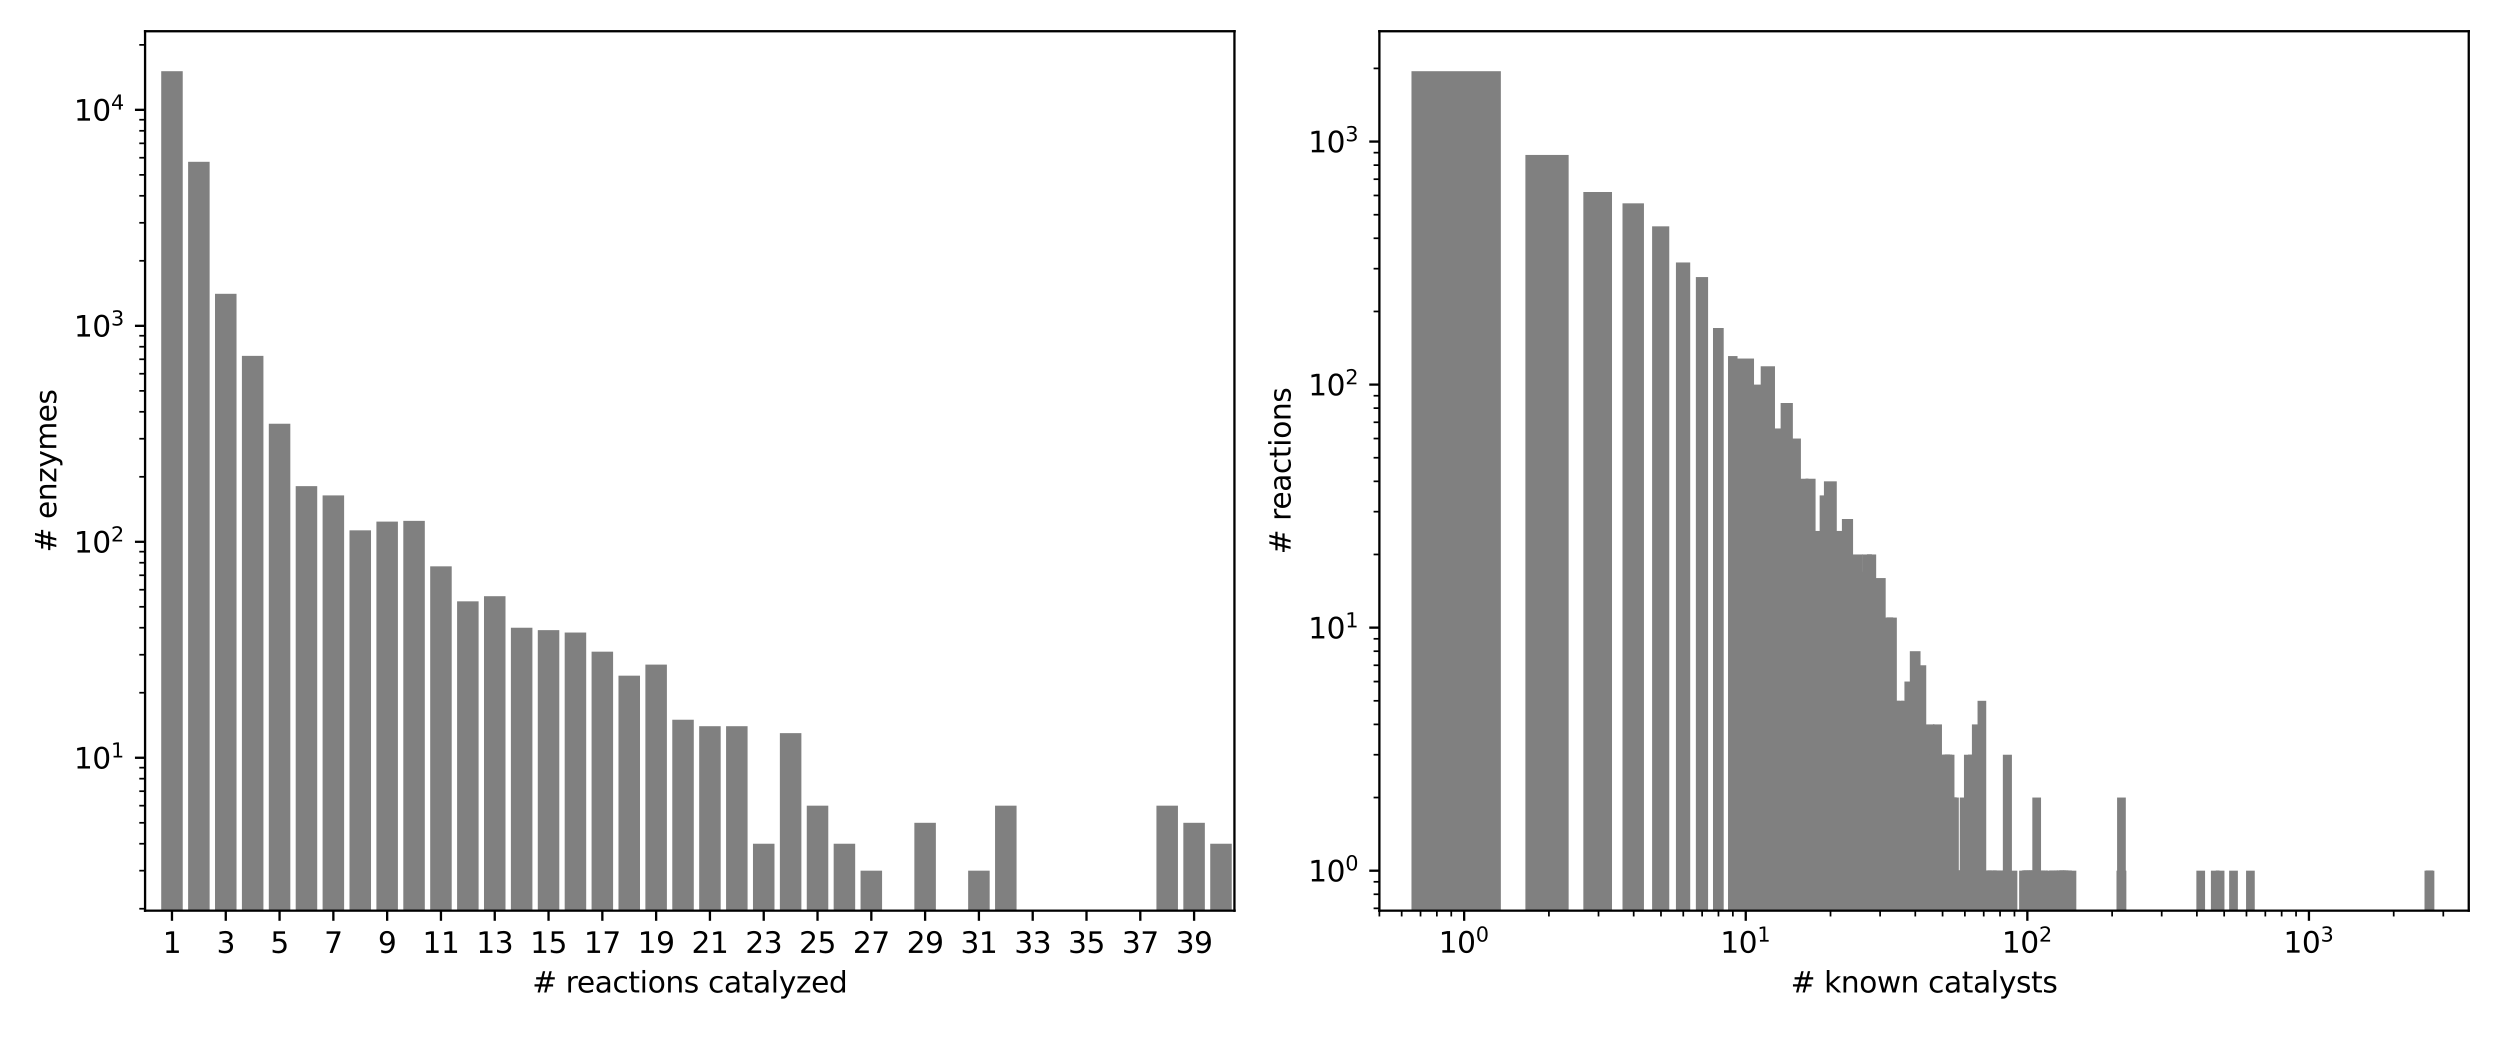 <?xml version="1.0" encoding="utf-8" standalone="no"?>
<!DOCTYPE svg PUBLIC "-//W3C//DTD SVG 1.1//EN"
  "http://www.w3.org/Graphics/SVG/1.1/DTD/svg11.dtd">
<svg xmlns:xlink="http://www.w3.org/1999/xlink" width="864pt" height="360pt" viewBox="0 0 864 360" xmlns="http://www.w3.org/2000/svg" version="1.1">
 <defs>
  <style type="text/css">*{stroke-linejoin: round; stroke-linecap: butt}</style>
 </defs>
 <g id="figure_1">
  <g id="patch_1">
   <path d="M 0 360 
L 864 360 
L 864 0 
L 0 0 
z
" style="fill: #ffffff"/>
  </g>
  <g id="axes_1">
   <g id="patch_2">
    <path d="M 50.138 314.728 
L 426.623 314.728 
L 426.623 10.8 
L 50.138 10.8 
z
" style="fill: #ffffff"/>
   </g>
   <g id="patch_3">
    <path d="M 55.715 74976.596 
L 63.152 74976.596 
L 63.152 24.615 
L 55.715 24.615 
z
" clip-path="url(#pf37203f20c)" style="fill: #808080"/>
   </g>
   <g id="patch_4">
    <path d="M 65.011 74976.596 
L 72.448 74976.596 
L 72.448 55.915 
L 65.011 55.915 
z
" clip-path="url(#pf37203f20c)" style="fill: #808080"/>
   </g>
   <g id="patch_5">
    <path d="M 74.307 74976.596 
L 81.744 74976.596 
L 81.744 101.537 
L 74.307 101.537 
z
" clip-path="url(#pf37203f20c)" style="fill: #808080"/>
   </g>
   <g id="patch_6">
    <path d="M 83.603 74976.596 
L 91.04 74976.596 
L 91.04 122.985 
L 83.603 122.985 
z
" clip-path="url(#pf37203f20c)" style="fill: #808080"/>
   </g>
   <g id="patch_7">
    <path d="M 269.521 74976.596 
L 276.958 74976.596 
L 276.958 253.381 
L 269.521 253.381 
z
" clip-path="url(#pf37203f20c)" style="fill: #808080"/>
   </g>
   <g id="patch_8">
    <path d="M 130.083 74976.596 
L 137.519 74976.596 
L 137.519 180.272 
L 130.083 180.272 
z
" clip-path="url(#pf37203f20c)" style="fill: #808080"/>
   </g>
   <g id="patch_9">
    <path d="M 111.491 74976.596 
L 118.928 74976.596 
L 118.928 171.209 
L 111.491 171.209 
z
" clip-path="url(#pf37203f20c)" style="fill: #808080"/>
   </g>
   <g id="patch_10">
    <path d="M 120.787 74976.596 
L 128.223 74976.596 
L 128.223 183.284 
L 120.787 183.284 
z
" clip-path="url(#pf37203f20c)" style="fill: #808080"/>
   </g>
   <g id="patch_11">
    <path d="M 102.195 74976.596 
L 109.632 74976.596 
L 109.632 168.012 
L 102.195 168.012 
z
" clip-path="url(#pf37203f20c)" style="fill: #808080"/>
   </g>
   <g id="patch_12">
    <path d="M 278.817 74976.596 
L 286.254 74976.596 
L 286.254 278.444 
L 278.817 278.444 
z
" clip-path="url(#pf37203f20c)" style="fill: #808080"/>
   </g>
   <g id="patch_13">
    <path d="M 288.113 74976.596 
L 295.55 74976.596 
L 295.55 291.588 
L 288.113 291.588 
z
" clip-path="url(#pf37203f20c)" style="fill: #808080"/>
   </g>
   <g id="patch_14">
    <path d="M 176.562 74976.596 
L 183.999 74976.596 
L 183.999 216.948 
L 176.562 216.948 
z
" clip-path="url(#pf37203f20c)" style="fill: #808080"/>
   </g>
   <g id="patch_15">
    <path d="M 148.674 74976.596 
L 156.111 74976.596 
L 156.111 195.718 
L 148.674 195.718 
z
" clip-path="url(#pf37203f20c)" style="fill: #808080"/>
   </g>
   <g id="patch_16">
    <path d="M 92.899 74976.596 
L 100.336 74976.596 
L 100.336 146.451 
L 92.899 146.451 
z
" clip-path="url(#pf37203f20c)" style="fill: #808080"/>
   </g>
   <g id="patch_17">
    <path d="M 223.042 74976.596 
L 230.479 74976.596 
L 230.479 229.688 
L 223.042 229.688 
z
" clip-path="url(#pf37203f20c)" style="fill: #808080"/>
   </g>
   <g id="patch_18">
    <path d="M 334.593 74976.596 
L 342.03 74976.596 
L 342.03 300.913 
L 334.593 300.913 
z
" clip-path="url(#pf37203f20c)" style="fill: #808080"/>
   </g>
   <g id="patch_19">
    <path d="M 343.889 74976.596 
L 351.326 74976.596 
L 351.326 278.444 
L 343.889 278.444 
z
" clip-path="url(#pf37203f20c)" style="fill: #808080"/>
   </g>
   <g id="patch_20">
    <path d="M 204.45 74976.596 
L 211.887 74976.596 
L 211.887 225.21 
L 204.45 225.21 
z
" clip-path="url(#pf37203f20c)" style="fill: #808080"/>
   </g>
   <g id="patch_21">
    <path d="M 167.266 74976.596 
L 174.703 74976.596 
L 174.703 206.041 
L 167.266 206.041 
z
" clip-path="url(#pf37203f20c)" style="fill: #808080"/>
   </g>
   <g id="patch_22">
    <path d="M 157.97 74976.596 
L 165.407 74976.596 
L 165.407 207.825 
L 157.97 207.825 
z
" clip-path="url(#pf37203f20c)" style="fill: #808080"/>
   </g>
   <g id="patch_23">
    <path d="M 232.338 74976.596 
L 239.774 74976.596 
L 239.774 248.742 
L 232.338 248.742 
z
" clip-path="url(#pf37203f20c)" style="fill: #808080"/>
   </g>
   <g id="patch_24">
    <path d="M 139.379 74976.596 
L 146.815 74976.596 
L 146.815 180.012 
L 139.379 180.012 
z
" clip-path="url(#pf37203f20c)" style="fill: #808080"/>
   </g>
   <g id="patch_25">
    <path d="M 418.256 74976.596 
L 425.693 74976.596 
L 425.693 291.588 
L 418.256 291.588 
z
" clip-path="url(#pf37203f20c)" style="fill: #808080"/>
   </g>
   <g id="patch_26">
    <path d="M 185.858 74976.596 
L 193.295 74976.596 
L 193.295 217.768 
L 185.858 217.768 
z
" clip-path="url(#pf37203f20c)" style="fill: #808080"/>
   </g>
   <g id="patch_27">
    <path d="M 316.001 74976.596 
L 323.438 74976.596 
L 323.438 284.354 
L 316.001 284.354 
z
" clip-path="url(#pf37203f20c)" style="fill: #808080"/>
   </g>
   <g id="patch_28">
    <path d="M 297.409 74976.596 
L 304.846 74976.596 
L 304.846 300.913 
L 297.409 300.913 
z
" clip-path="url(#pf37203f20c)" style="fill: #808080"/>
   </g>
   <g id="patch_29">
    <path d="M 260.226 74976.596 
L 267.662 74976.596 
L 267.662 291.588 
L 260.226 291.588 
z
" clip-path="url(#pf37203f20c)" style="fill: #808080"/>
   </g>
   <g id="patch_30">
    <path d="M 399.664 74976.596 
L 407.101 74976.596 
L 407.101 278.444 
L 399.664 278.444 
z
" clip-path="url(#pf37203f20c)" style="fill: #808080"/>
   </g>
   <g id="patch_31">
    <path d="M 250.93 74976.596 
L 258.366 74976.596 
L 258.366 250.978 
L 250.93 250.978 
z
" clip-path="url(#pf37203f20c)" style="fill: #808080"/>
   </g>
   <g id="patch_32">
    <path d="M 195.154 74976.596 
L 202.591 74976.596 
L 202.591 218.61 
L 195.154 218.61 
z
" clip-path="url(#pf37203f20c)" style="fill: #808080"/>
   </g>
   <g id="patch_33">
    <path d="M 213.746 74976.596 
L 221.183 74976.596 
L 221.183 233.506 
L 213.746 233.506 
z
" clip-path="url(#pf37203f20c)" style="fill: #808080"/>
   </g>
   <g id="patch_34">
    <path d="M 241.634 74976.596 
L 249.07 74976.596 
L 249.07 250.978 
L 241.634 250.978 
z
" clip-path="url(#pf37203f20c)" style="fill: #808080"/>
   </g>
   <g id="patch_35">
    <path d="M 408.96 74976.596 
L 416.397 74976.596 
L 416.397 284.354 
L 408.96 284.354 
z
" clip-path="url(#pf37203f20c)" style="fill: #808080"/>
   </g>
   <g id="matplotlib.axis_1">
    <g id="xtick_1">
     <g id="line2d_1">
      <defs>
       <path id="m05b2956612" d="M 0 0 
L 0 3.5 
" style="stroke: #000000; stroke-width: 0.8"/>
      </defs>
      <g>
       <use xlink:href="#m05b2956612" x="59.434" y="314.728" style="stroke: #000000; stroke-width: 0.8"/>
      </g>
     </g>
     <g id="text_1">
      <!-- 1 -->
      <g transform="translate(56.252 329.326) scale(0.1 -0.1)">
       <defs>
        <path id="DejaVuSans-31" d="M 794 531 
L 1825 531 
L 1825 4091 
L 703 3866 
L 703 4441 
L 1819 4666 
L 2450 4666 
L 2450 531 
L 3481 531 
L 3481 0 
L 794 0 
L 794 531 
z
" transform="scale(0.016)"/>
       </defs>
       <use xlink:href="#DejaVuSans-31"/>
      </g>
     </g>
    </g>
    <g id="xtick_2">
     <g id="line2d_2">
      <g>
       <use xlink:href="#m05b2956612" x="78.025" y="314.728" style="stroke: #000000; stroke-width: 0.8"/>
      </g>
     </g>
     <g id="text_2">
      <!-- 3 -->
      <g transform="translate(74.844 329.326) scale(0.1 -0.1)">
       <defs>
        <path id="DejaVuSans-33" d="M 2597 2516 
Q 3050 2419 3304 2112 
Q 3559 1806 3559 1356 
Q 3559 666 3084 287 
Q 2609 -91 1734 -91 
Q 1441 -91 1130 -33 
Q 819 25 488 141 
L 488 750 
Q 750 597 1062 519 
Q 1375 441 1716 441 
Q 2309 441 2620 675 
Q 2931 909 2931 1356 
Q 2931 1769 2642 2001 
Q 2353 2234 1838 2234 
L 1294 2234 
L 1294 2753 
L 1863 2753 
Q 2328 2753 2575 2939 
Q 2822 3125 2822 3475 
Q 2822 3834 2567 4026 
Q 2313 4219 1838 4219 
Q 1578 4219 1281 4162 
Q 984 4106 628 3988 
L 628 4550 
Q 988 4650 1302 4700 
Q 1616 4750 1894 4750 
Q 2613 4750 3031 4423 
Q 3450 4097 3450 3541 
Q 3450 3153 3228 2886 
Q 3006 2619 2597 2516 
z
" transform="scale(0.016)"/>
       </defs>
       <use xlink:href="#DejaVuSans-33"/>
      </g>
     </g>
    </g>
    <g id="xtick_3">
     <g id="line2d_3">
      <g>
       <use xlink:href="#m05b2956612" x="96.617" y="314.728" style="stroke: #000000; stroke-width: 0.8"/>
      </g>
     </g>
     <g id="text_3">
      <!-- 5 -->
      <g transform="translate(93.436 329.326) scale(0.1 -0.1)">
       <defs>
        <path id="DejaVuSans-35" d="M 691 4666 
L 3169 4666 
L 3169 4134 
L 1269 4134 
L 1269 2991 
Q 1406 3038 1543 3061 
Q 1681 3084 1819 3084 
Q 2600 3084 3056 2656 
Q 3513 2228 3513 1497 
Q 3513 744 3044 326 
Q 2575 -91 1722 -91 
Q 1428 -91 1123 -41 
Q 819 9 494 109 
L 494 744 
Q 775 591 1075 516 
Q 1375 441 1709 441 
Q 2250 441 2565 725 
Q 2881 1009 2881 1497 
Q 2881 1984 2565 2268 
Q 2250 2553 1709 2553 
Q 1456 2553 1204 2497 
Q 953 2441 691 2322 
L 691 4666 
z
" transform="scale(0.016)"/>
       </defs>
       <use xlink:href="#DejaVuSans-35"/>
      </g>
     </g>
    </g>
    <g id="xtick_4">
     <g id="line2d_4">
      <g>
       <use xlink:href="#m05b2956612" x="115.209" y="314.728" style="stroke: #000000; stroke-width: 0.8"/>
      </g>
     </g>
     <g id="text_4">
      <!-- 7 -->
      <g transform="translate(112.028 329.326) scale(0.1 -0.1)">
       <defs>
        <path id="DejaVuSans-37" d="M 525 4666 
L 3525 4666 
L 3525 4397 
L 1831 0 
L 1172 0 
L 2766 4134 
L 525 4134 
L 525 4666 
z
" transform="scale(0.016)"/>
       </defs>
       <use xlink:href="#DejaVuSans-37"/>
      </g>
     </g>
    </g>
    <g id="xtick_5">
     <g id="line2d_5">
      <g>
       <use xlink:href="#m05b2956612" x="133.801" y="314.728" style="stroke: #000000; stroke-width: 0.8"/>
      </g>
     </g>
     <g id="text_5">
      <!-- 9 -->
      <g transform="translate(130.62 329.326) scale(0.1 -0.1)">
       <defs>
        <path id="DejaVuSans-39" d="M 703 97 
L 703 672 
Q 941 559 1184 500 
Q 1428 441 1663 441 
Q 2288 441 2617 861 
Q 2947 1281 2994 2138 
Q 2813 1869 2534 1725 
Q 2256 1581 1919 1581 
Q 1219 1581 811 2004 
Q 403 2428 403 3163 
Q 403 3881 828 4315 
Q 1253 4750 1959 4750 
Q 2769 4750 3195 4129 
Q 3622 3509 3622 2328 
Q 3622 1225 3098 567 
Q 2575 -91 1691 -91 
Q 1453 -91 1209 -44 
Q 966 3 703 97 
z
M 1959 2075 
Q 2384 2075 2632 2365 
Q 2881 2656 2881 3163 
Q 2881 3666 2632 3958 
Q 2384 4250 1959 4250 
Q 1534 4250 1286 3958 
Q 1038 3666 1038 3163 
Q 1038 2656 1286 2365 
Q 1534 2075 1959 2075 
z
" transform="scale(0.016)"/>
       </defs>
       <use xlink:href="#DejaVuSans-39"/>
      </g>
     </g>
    </g>
    <g id="xtick_6">
     <g id="line2d_6">
      <g>
       <use xlink:href="#m05b2956612" x="152.393" y="314.728" style="stroke: #000000; stroke-width: 0.8"/>
      </g>
     </g>
     <g id="text_6">
      <!-- 11 -->
      <g transform="translate(146.03 329.326) scale(0.1 -0.1)">
       <use xlink:href="#DejaVuSans-31"/>
       <use xlink:href="#DejaVuSans-31" x="63.623"/>
      </g>
     </g>
    </g>
    <g id="xtick_7">
     <g id="line2d_7">
      <g>
       <use xlink:href="#m05b2956612" x="170.985" y="314.728" style="stroke: #000000; stroke-width: 0.8"/>
      </g>
     </g>
     <g id="text_7">
      <!-- 13 -->
      <g transform="translate(164.622 329.326) scale(0.1 -0.1)">
       <use xlink:href="#DejaVuSans-31"/>
       <use xlink:href="#DejaVuSans-33" x="63.623"/>
      </g>
     </g>
    </g>
    <g id="xtick_8">
     <g id="line2d_8">
      <g>
       <use xlink:href="#m05b2956612" x="189.577" y="314.728" style="stroke: #000000; stroke-width: 0.8"/>
      </g>
     </g>
     <g id="text_8">
      <!-- 15 -->
      <g transform="translate(183.214 329.326) scale(0.1 -0.1)">
       <use xlink:href="#DejaVuSans-31"/>
       <use xlink:href="#DejaVuSans-35" x="63.623"/>
      </g>
     </g>
    </g>
    <g id="xtick_9">
     <g id="line2d_9">
      <g>
       <use xlink:href="#m05b2956612" x="208.168" y="314.728" style="stroke: #000000; stroke-width: 0.8"/>
      </g>
     </g>
     <g id="text_9">
      <!-- 17 -->
      <g transform="translate(201.806 329.326) scale(0.1 -0.1)">
       <use xlink:href="#DejaVuSans-31"/>
       <use xlink:href="#DejaVuSans-37" x="63.623"/>
      </g>
     </g>
    </g>
    <g id="xtick_10">
     <g id="line2d_10">
      <g>
       <use xlink:href="#m05b2956612" x="226.76" y="314.728" style="stroke: #000000; stroke-width: 0.8"/>
      </g>
     </g>
     <g id="text_10">
      <!-- 19 -->
      <g transform="translate(220.398 329.326) scale(0.1 -0.1)">
       <use xlink:href="#DejaVuSans-31"/>
       <use xlink:href="#DejaVuSans-39" x="63.623"/>
      </g>
     </g>
    </g>
    <g id="xtick_11">
     <g id="line2d_11">
      <g>
       <use xlink:href="#m05b2956612" x="245.352" y="314.728" style="stroke: #000000; stroke-width: 0.8"/>
      </g>
     </g>
     <g id="text_11">
      <!-- 21 -->
      <g transform="translate(238.99 329.326) scale(0.1 -0.1)">
       <defs>
        <path id="DejaVuSans-32" d="M 1228 531 
L 3431 531 
L 3431 0 
L 469 0 
L 469 531 
Q 828 903 1448 1529 
Q 2069 2156 2228 2338 
Q 2531 2678 2651 2914 
Q 2772 3150 2772 3378 
Q 2772 3750 2511 3984 
Q 2250 4219 1831 4219 
Q 1534 4219 1204 4116 
Q 875 4013 500 3803 
L 500 4441 
Q 881 4594 1212 4672 
Q 1544 4750 1819 4750 
Q 2544 4750 2975 4387 
Q 3406 4025 3406 3419 
Q 3406 3131 3298 2873 
Q 3191 2616 2906 2266 
Q 2828 2175 2409 1742 
Q 1991 1309 1228 531 
z
" transform="scale(0.016)"/>
       </defs>
       <use xlink:href="#DejaVuSans-32"/>
       <use xlink:href="#DejaVuSans-31" x="63.623"/>
      </g>
     </g>
    </g>
    <g id="xtick_12">
     <g id="line2d_12">
      <g>
       <use xlink:href="#m05b2956612" x="263.944" y="314.728" style="stroke: #000000; stroke-width: 0.8"/>
      </g>
     </g>
     <g id="text_12">
      <!-- 23 -->
      <g transform="translate(257.581 329.326) scale(0.1 -0.1)">
       <use xlink:href="#DejaVuSans-32"/>
       <use xlink:href="#DejaVuSans-33" x="63.623"/>
      </g>
     </g>
    </g>
    <g id="xtick_13">
     <g id="line2d_13">
      <g>
       <use xlink:href="#m05b2956612" x="282.536" y="314.728" style="stroke: #000000; stroke-width: 0.8"/>
      </g>
     </g>
     <g id="text_13">
      <!-- 25 -->
      <g transform="translate(276.173 329.326) scale(0.1 -0.1)">
       <use xlink:href="#DejaVuSans-32"/>
       <use xlink:href="#DejaVuSans-35" x="63.623"/>
      </g>
     </g>
    </g>
    <g id="xtick_14">
     <g id="line2d_14">
      <g>
       <use xlink:href="#m05b2956612" x="301.128" y="314.728" style="stroke: #000000; stroke-width: 0.8"/>
      </g>
     </g>
     <g id="text_14">
      <!-- 27 -->
      <g transform="translate(294.765 329.326) scale(0.1 -0.1)">
       <use xlink:href="#DejaVuSans-32"/>
       <use xlink:href="#DejaVuSans-37" x="63.623"/>
      </g>
     </g>
    </g>
    <g id="xtick_15">
     <g id="line2d_15">
      <g>
       <use xlink:href="#m05b2956612" x="319.719" y="314.728" style="stroke: #000000; stroke-width: 0.8"/>
      </g>
     </g>
     <g id="text_15">
      <!-- 29 -->
      <g transform="translate(313.357 329.326) scale(0.1 -0.1)">
       <use xlink:href="#DejaVuSans-32"/>
       <use xlink:href="#DejaVuSans-39" x="63.623"/>
      </g>
     </g>
    </g>
    <g id="xtick_16">
     <g id="line2d_16">
      <g>
       <use xlink:href="#m05b2956612" x="338.311" y="314.728" style="stroke: #000000; stroke-width: 0.8"/>
      </g>
     </g>
     <g id="text_16">
      <!-- 31 -->
      <g transform="translate(331.949 329.326) scale(0.1 -0.1)">
       <use xlink:href="#DejaVuSans-33"/>
       <use xlink:href="#DejaVuSans-31" x="63.623"/>
      </g>
     </g>
    </g>
    <g id="xtick_17">
     <g id="line2d_17">
      <g>
       <use xlink:href="#m05b2956612" x="356.903" y="314.728" style="stroke: #000000; stroke-width: 0.8"/>
      </g>
     </g>
     <g id="text_17">
      <!-- 33 -->
      <g transform="translate(350.541 329.326) scale(0.1 -0.1)">
       <use xlink:href="#DejaVuSans-33"/>
       <use xlink:href="#DejaVuSans-33" x="63.623"/>
      </g>
     </g>
    </g>
    <g id="xtick_18">
     <g id="line2d_18">
      <g>
       <use xlink:href="#m05b2956612" x="375.495" y="314.728" style="stroke: #000000; stroke-width: 0.8"/>
      </g>
     </g>
     <g id="text_18">
      <!-- 35 -->
      <g transform="translate(369.132 329.326) scale(0.1 -0.1)">
       <use xlink:href="#DejaVuSans-33"/>
       <use xlink:href="#DejaVuSans-35" x="63.623"/>
      </g>
     </g>
    </g>
    <g id="xtick_19">
     <g id="line2d_19">
      <g>
       <use xlink:href="#m05b2956612" x="394.087" y="314.728" style="stroke: #000000; stroke-width: 0.8"/>
      </g>
     </g>
     <g id="text_19">
      <!-- 37 -->
      <g transform="translate(387.724 329.326) scale(0.1 -0.1)">
       <use xlink:href="#DejaVuSans-33"/>
       <use xlink:href="#DejaVuSans-37" x="63.623"/>
      </g>
     </g>
    </g>
    <g id="xtick_20">
     <g id="line2d_20">
      <g>
       <use xlink:href="#m05b2956612" x="412.679" y="314.728" style="stroke: #000000; stroke-width: 0.8"/>
      </g>
     </g>
     <g id="text_20">
      <!-- 39 -->
      <g transform="translate(406.316 329.326) scale(0.1 -0.1)">
       <use xlink:href="#DejaVuSans-33"/>
       <use xlink:href="#DejaVuSans-39" x="63.623"/>
      </g>
     </g>
    </g>
    <g id="text_21">
     <!-- # reactions catalyzed -->
     <g transform="translate(183.936 343.005) scale(0.1 -0.1)">
      <defs>
       <path id="DejaVuSans-23" d="M 3272 2816 
L 2363 2816 
L 2100 1772 
L 3016 1772 
L 3272 2816 
z
M 2803 4594 
L 2478 3297 
L 3391 3297 
L 3719 4594 
L 4219 4594 
L 3897 3297 
L 4872 3297 
L 4872 2816 
L 3775 2816 
L 3519 1772 
L 4513 1772 
L 4513 1294 
L 3397 1294 
L 3072 0 
L 2572 0 
L 2894 1294 
L 1978 1294 
L 1656 0 
L 1153 0 
L 1478 1294 
L 494 1294 
L 494 1772 
L 1594 1772 
L 1856 2816 
L 850 2816 
L 850 3297 
L 1978 3297 
L 2297 4594 
L 2803 4594 
z
" transform="scale(0.016)"/>
       <path id="DejaVuSans-20" transform="scale(0.016)"/>
       <path id="DejaVuSans-72" d="M 2631 2963 
Q 2534 3019 2420 3045 
Q 2306 3072 2169 3072 
Q 1681 3072 1420 2755 
Q 1159 2438 1159 1844 
L 1159 0 
L 581 0 
L 581 3500 
L 1159 3500 
L 1159 2956 
Q 1341 3275 1631 3429 
Q 1922 3584 2338 3584 
Q 2397 3584 2469 3576 
Q 2541 3569 2628 3553 
L 2631 2963 
z
" transform="scale(0.016)"/>
       <path id="DejaVuSans-65" d="M 3597 1894 
L 3597 1613 
L 953 1613 
Q 991 1019 1311 708 
Q 1631 397 2203 397 
Q 2534 397 2845 478 
Q 3156 559 3463 722 
L 3463 178 
Q 3153 47 2828 -22 
Q 2503 -91 2169 -91 
Q 1331 -91 842 396 
Q 353 884 353 1716 
Q 353 2575 817 3079 
Q 1281 3584 2069 3584 
Q 2775 3584 3186 3129 
Q 3597 2675 3597 1894 
z
M 3022 2063 
Q 3016 2534 2758 2815 
Q 2500 3097 2075 3097 
Q 1594 3097 1305 2825 
Q 1016 2553 972 2059 
L 3022 2063 
z
" transform="scale(0.016)"/>
       <path id="DejaVuSans-61" d="M 2194 1759 
Q 1497 1759 1228 1600 
Q 959 1441 959 1056 
Q 959 750 1161 570 
Q 1363 391 1709 391 
Q 2188 391 2477 730 
Q 2766 1069 2766 1631 
L 2766 1759 
L 2194 1759 
z
M 3341 1997 
L 3341 0 
L 2766 0 
L 2766 531 
Q 2569 213 2275 61 
Q 1981 -91 1556 -91 
Q 1019 -91 701 211 
Q 384 513 384 1019 
Q 384 1609 779 1909 
Q 1175 2209 1959 2209 
L 2766 2209 
L 2766 2266 
Q 2766 2663 2505 2880 
Q 2244 3097 1772 3097 
Q 1472 3097 1187 3025 
Q 903 2953 641 2809 
L 641 3341 
Q 956 3463 1253 3523 
Q 1550 3584 1831 3584 
Q 2591 3584 2966 3190 
Q 3341 2797 3341 1997 
z
" transform="scale(0.016)"/>
       <path id="DejaVuSans-63" d="M 3122 3366 
L 3122 2828 
Q 2878 2963 2633 3030 
Q 2388 3097 2138 3097 
Q 1578 3097 1268 2742 
Q 959 2388 959 1747 
Q 959 1106 1268 751 
Q 1578 397 2138 397 
Q 2388 397 2633 464 
Q 2878 531 3122 666 
L 3122 134 
Q 2881 22 2623 -34 
Q 2366 -91 2075 -91 
Q 1284 -91 818 406 
Q 353 903 353 1747 
Q 353 2603 823 3093 
Q 1294 3584 2113 3584 
Q 2378 3584 2631 3529 
Q 2884 3475 3122 3366 
z
" transform="scale(0.016)"/>
       <path id="DejaVuSans-74" d="M 1172 4494 
L 1172 3500 
L 2356 3500 
L 2356 3053 
L 1172 3053 
L 1172 1153 
Q 1172 725 1289 603 
Q 1406 481 1766 481 
L 2356 481 
L 2356 0 
L 1766 0 
Q 1100 0 847 248 
Q 594 497 594 1153 
L 594 3053 
L 172 3053 
L 172 3500 
L 594 3500 
L 594 4494 
L 1172 4494 
z
" transform="scale(0.016)"/>
       <path id="DejaVuSans-69" d="M 603 3500 
L 1178 3500 
L 1178 0 
L 603 0 
L 603 3500 
z
M 603 4863 
L 1178 4863 
L 1178 4134 
L 603 4134 
L 603 4863 
z
" transform="scale(0.016)"/>
       <path id="DejaVuSans-6f" d="M 1959 3097 
Q 1497 3097 1228 2736 
Q 959 2375 959 1747 
Q 959 1119 1226 758 
Q 1494 397 1959 397 
Q 2419 397 2687 759 
Q 2956 1122 2956 1747 
Q 2956 2369 2687 2733 
Q 2419 3097 1959 3097 
z
M 1959 3584 
Q 2709 3584 3137 3096 
Q 3566 2609 3566 1747 
Q 3566 888 3137 398 
Q 2709 -91 1959 -91 
Q 1206 -91 779 398 
Q 353 888 353 1747 
Q 353 2609 779 3096 
Q 1206 3584 1959 3584 
z
" transform="scale(0.016)"/>
       <path id="DejaVuSans-6e" d="M 3513 2113 
L 3513 0 
L 2938 0 
L 2938 2094 
Q 2938 2591 2744 2837 
Q 2550 3084 2163 3084 
Q 1697 3084 1428 2787 
Q 1159 2491 1159 1978 
L 1159 0 
L 581 0 
L 581 3500 
L 1159 3500 
L 1159 2956 
Q 1366 3272 1645 3428 
Q 1925 3584 2291 3584 
Q 2894 3584 3203 3211 
Q 3513 2838 3513 2113 
z
" transform="scale(0.016)"/>
       <path id="DejaVuSans-73" d="M 2834 3397 
L 2834 2853 
Q 2591 2978 2328 3040 
Q 2066 3103 1784 3103 
Q 1356 3103 1142 2972 
Q 928 2841 928 2578 
Q 928 2378 1081 2264 
Q 1234 2150 1697 2047 
L 1894 2003 
Q 2506 1872 2764 1633 
Q 3022 1394 3022 966 
Q 3022 478 2636 193 
Q 2250 -91 1575 -91 
Q 1294 -91 989 -36 
Q 684 19 347 128 
L 347 722 
Q 666 556 975 473 
Q 1284 391 1588 391 
Q 1994 391 2212 530 
Q 2431 669 2431 922 
Q 2431 1156 2273 1281 
Q 2116 1406 1581 1522 
L 1381 1569 
Q 847 1681 609 1914 
Q 372 2147 372 2553 
Q 372 3047 722 3315 
Q 1072 3584 1716 3584 
Q 2034 3584 2315 3537 
Q 2597 3491 2834 3397 
z
" transform="scale(0.016)"/>
       <path id="DejaVuSans-6c" d="M 603 4863 
L 1178 4863 
L 1178 0 
L 603 0 
L 603 4863 
z
" transform="scale(0.016)"/>
       <path id="DejaVuSans-79" d="M 2059 -325 
Q 1816 -950 1584 -1140 
Q 1353 -1331 966 -1331 
L 506 -1331 
L 506 -850 
L 844 -850 
Q 1081 -850 1212 -737 
Q 1344 -625 1503 -206 
L 1606 56 
L 191 3500 
L 800 3500 
L 1894 763 
L 2988 3500 
L 3597 3500 
L 2059 -325 
z
" transform="scale(0.016)"/>
       <path id="DejaVuSans-7a" d="M 353 3500 
L 3084 3500 
L 3084 2975 
L 922 459 
L 3084 459 
L 3084 0 
L 275 0 
L 275 525 
L 2438 3041 
L 353 3041 
L 353 3500 
z
" transform="scale(0.016)"/>
       <path id="DejaVuSans-64" d="M 2906 2969 
L 2906 4863 
L 3481 4863 
L 3481 0 
L 2906 0 
L 2906 525 
Q 2725 213 2448 61 
Q 2172 -91 1784 -91 
Q 1150 -91 751 415 
Q 353 922 353 1747 
Q 353 2572 751 3078 
Q 1150 3584 1784 3584 
Q 2172 3584 2448 3432 
Q 2725 3281 2906 2969 
z
M 947 1747 
Q 947 1113 1208 752 
Q 1469 391 1925 391 
Q 2381 391 2643 752 
Q 2906 1113 2906 1747 
Q 2906 2381 2643 2742 
Q 2381 3103 1925 3103 
Q 1469 3103 1208 2742 
Q 947 2381 947 1747 
z
" transform="scale(0.016)"/>
      </defs>
      <use xlink:href="#DejaVuSans-23"/>
      <use xlink:href="#DejaVuSans-20" x="83.789"/>
      <use xlink:href="#DejaVuSans-72" x="115.576"/>
      <use xlink:href="#DejaVuSans-65" x="154.439"/>
      <use xlink:href="#DejaVuSans-61" x="215.963"/>
      <use xlink:href="#DejaVuSans-63" x="277.242"/>
      <use xlink:href="#DejaVuSans-74" x="332.223"/>
      <use xlink:href="#DejaVuSans-69" x="371.432"/>
      <use xlink:href="#DejaVuSans-6f" x="399.215"/>
      <use xlink:href="#DejaVuSans-6e" x="460.396"/>
      <use xlink:href="#DejaVuSans-73" x="523.775"/>
      <use xlink:href="#DejaVuSans-20" x="575.875"/>
      <use xlink:href="#DejaVuSans-63" x="607.662"/>
      <use xlink:href="#DejaVuSans-61" x="662.643"/>
      <use xlink:href="#DejaVuSans-74" x="723.922"/>
      <use xlink:href="#DejaVuSans-61" x="763.131"/>
      <use xlink:href="#DejaVuSans-6c" x="824.41"/>
      <use xlink:href="#DejaVuSans-79" x="852.193"/>
      <use xlink:href="#DejaVuSans-7a" x="911.373"/>
      <use xlink:href="#DejaVuSans-65" x="963.863"/>
      <use xlink:href="#DejaVuSans-64" x="1025.387"/>
     </g>
    </g>
   </g>
   <g id="matplotlib.axis_2">
    <g id="ytick_1">
     <g id="line2d_21">
      <defs>
       <path id="md6e31e8ec7" d="M 0 0 
L -3.5 0 
" style="stroke: #000000; stroke-width: 0.8"/>
      </defs>
      <g>
       <use xlink:href="#md6e31e8ec7" x="50.138" y="261.885" style="stroke: #000000; stroke-width: 0.8"/>
      </g>
     </g>
     <g id="text_22">
      <!-- $\mathdefault{10^{1}}$ -->
      <g transform="translate(25.538 265.685) scale(0.1 -0.1)">
       <defs>
        <path id="DejaVuSans-30" d="M 2034 4250 
Q 1547 4250 1301 3770 
Q 1056 3291 1056 2328 
Q 1056 1369 1301 889 
Q 1547 409 2034 409 
Q 2525 409 2770 889 
Q 3016 1369 3016 2328 
Q 3016 3291 2770 3770 
Q 2525 4250 2034 4250 
z
M 2034 4750 
Q 2819 4750 3233 4129 
Q 3647 3509 3647 2328 
Q 3647 1150 3233 529 
Q 2819 -91 2034 -91 
Q 1250 -91 836 529 
Q 422 1150 422 2328 
Q 422 3509 836 4129 
Q 1250 4750 2034 4750 
z
" transform="scale(0.016)"/>
       </defs>
       <use xlink:href="#DejaVuSans-31" transform="translate(0 0.684)"/>
       <use xlink:href="#DejaVuSans-30" transform="translate(63.623 0.684)"/>
       <use xlink:href="#DejaVuSans-31" transform="translate(128.203 38.966) scale(0.7)"/>
      </g>
     </g>
    </g>
    <g id="ytick_2">
     <g id="line2d_22">
      <g>
       <use xlink:href="#md6e31e8ec7" x="50.138" y="187.245" style="stroke: #000000; stroke-width: 0.8"/>
      </g>
     </g>
     <g id="text_23">
      <!-- $\mathdefault{10^{2}}$ -->
      <g transform="translate(25.538 191.045) scale(0.1 -0.1)">
       <use xlink:href="#DejaVuSans-31" transform="translate(0 0.766)"/>
       <use xlink:href="#DejaVuSans-30" transform="translate(63.623 0.766)"/>
       <use xlink:href="#DejaVuSans-32" transform="translate(128.203 39.047) scale(0.7)"/>
      </g>
     </g>
    </g>
    <g id="ytick_3">
     <g id="line2d_23">
      <g>
       <use xlink:href="#md6e31e8ec7" x="50.138" y="112.605" style="stroke: #000000; stroke-width: 0.8"/>
      </g>
     </g>
     <g id="text_24">
      <!-- $\mathdefault{10^{3}}$ -->
      <g transform="translate(25.538 116.404) scale(0.1 -0.1)">
       <use xlink:href="#DejaVuSans-31" transform="translate(0 0.766)"/>
       <use xlink:href="#DejaVuSans-30" transform="translate(63.623 0.766)"/>
       <use xlink:href="#DejaVuSans-33" transform="translate(128.203 39.047) scale(0.7)"/>
      </g>
     </g>
    </g>
    <g id="ytick_4">
     <g id="line2d_24">
      <g>
       <use xlink:href="#md6e31e8ec7" x="50.138" y="37.965" style="stroke: #000000; stroke-width: 0.8"/>
      </g>
     </g>
     <g id="text_25">
      <!-- $\mathdefault{10^{4}}$ -->
      <g transform="translate(25.538 41.764) scale(0.1 -0.1)">
       <defs>
        <path id="DejaVuSans-34" d="M 2419 4116 
L 825 1625 
L 2419 1625 
L 2419 4116 
z
M 2253 4666 
L 3047 4666 
L 3047 1625 
L 3713 1625 
L 3713 1100 
L 3047 1100 
L 3047 0 
L 2419 0 
L 2419 1100 
L 313 1100 
L 313 1709 
L 2253 4666 
z
" transform="scale(0.016)"/>
       </defs>
       <use xlink:href="#DejaVuSans-31" transform="translate(0 0.684)"/>
       <use xlink:href="#DejaVuSans-30" transform="translate(63.623 0.684)"/>
       <use xlink:href="#DejaVuSans-34" transform="translate(128.203 38.966) scale(0.7)"/>
      </g>
     </g>
    </g>
    <g id="ytick_5">
     <g id="line2d_25">
      <defs>
       <path id="m8a36fbf9d7" d="M 0 0 
L -2 0 
" style="stroke: #000000; stroke-width: 0.6"/>
      </defs>
      <g>
       <use xlink:href="#m8a36fbf9d7" x="50.138" y="314.057" style="stroke: #000000; stroke-width: 0.6"/>
      </g>
     </g>
    </g>
    <g id="ytick_6">
     <g id="line2d_26">
      <g>
       <use xlink:href="#m8a36fbf9d7" x="50.138" y="300.913" style="stroke: #000000; stroke-width: 0.6"/>
      </g>
     </g>
    </g>
    <g id="ytick_7">
     <g id="line2d_27">
      <g>
       <use xlink:href="#m8a36fbf9d7" x="50.138" y="291.588" style="stroke: #000000; stroke-width: 0.6"/>
      </g>
     </g>
    </g>
    <g id="ytick_8">
     <g id="line2d_28">
      <g>
       <use xlink:href="#m8a36fbf9d7" x="50.138" y="284.354" style="stroke: #000000; stroke-width: 0.6"/>
      </g>
     </g>
    </g>
    <g id="ytick_9">
     <g id="line2d_29">
      <g>
       <use xlink:href="#m8a36fbf9d7" x="50.138" y="278.444" style="stroke: #000000; stroke-width: 0.6"/>
      </g>
     </g>
    </g>
    <g id="ytick_10">
     <g id="line2d_30">
      <g>
       <use xlink:href="#m8a36fbf9d7" x="50.138" y="273.447" style="stroke: #000000; stroke-width: 0.6"/>
      </g>
     </g>
    </g>
    <g id="ytick_11">
     <g id="line2d_31">
      <g>
       <use xlink:href="#m8a36fbf9d7" x="50.138" y="269.119" style="stroke: #000000; stroke-width: 0.6"/>
      </g>
     </g>
    </g>
    <g id="ytick_12">
     <g id="line2d_32">
      <g>
       <use xlink:href="#m8a36fbf9d7" x="50.138" y="265.301" style="stroke: #000000; stroke-width: 0.6"/>
      </g>
     </g>
    </g>
    <g id="ytick_13">
     <g id="line2d_33">
      <g>
       <use xlink:href="#m8a36fbf9d7" x="50.138" y="239.416" style="stroke: #000000; stroke-width: 0.6"/>
      </g>
     </g>
    </g>
    <g id="ytick_14">
     <g id="line2d_34">
      <g>
       <use xlink:href="#m8a36fbf9d7" x="50.138" y="226.273" style="stroke: #000000; stroke-width: 0.6"/>
      </g>
     </g>
    </g>
    <g id="ytick_15">
     <g id="line2d_35">
      <g>
       <use xlink:href="#m8a36fbf9d7" x="50.138" y="216.948" style="stroke: #000000; stroke-width: 0.6"/>
      </g>
     </g>
    </g>
    <g id="ytick_16">
     <g id="line2d_36">
      <g>
       <use xlink:href="#m8a36fbf9d7" x="50.138" y="209.714" style="stroke: #000000; stroke-width: 0.6"/>
      </g>
     </g>
    </g>
    <g id="ytick_17">
     <g id="line2d_37">
      <g>
       <use xlink:href="#m8a36fbf9d7" x="50.138" y="203.804" style="stroke: #000000; stroke-width: 0.6"/>
      </g>
     </g>
    </g>
    <g id="ytick_18">
     <g id="line2d_38">
      <g>
       <use xlink:href="#m8a36fbf9d7" x="50.138" y="198.807" style="stroke: #000000; stroke-width: 0.6"/>
      </g>
     </g>
    </g>
    <g id="ytick_19">
     <g id="line2d_39">
      <g>
       <use xlink:href="#m8a36fbf9d7" x="50.138" y="194.479" style="stroke: #000000; stroke-width: 0.6"/>
      </g>
     </g>
    </g>
    <g id="ytick_20">
     <g id="line2d_40">
      <g>
       <use xlink:href="#m8a36fbf9d7" x="50.138" y="190.661" style="stroke: #000000; stroke-width: 0.6"/>
      </g>
     </g>
    </g>
    <g id="ytick_21">
     <g id="line2d_41">
      <g>
       <use xlink:href="#m8a36fbf9d7" x="50.138" y="164.776" style="stroke: #000000; stroke-width: 0.6"/>
      </g>
     </g>
    </g>
    <g id="ytick_22">
     <g id="line2d_42">
      <g>
       <use xlink:href="#m8a36fbf9d7" x="50.138" y="151.633" style="stroke: #000000; stroke-width: 0.6"/>
      </g>
     </g>
    </g>
    <g id="ytick_23">
     <g id="line2d_43">
      <g>
       <use xlink:href="#m8a36fbf9d7" x="50.138" y="142.308" style="stroke: #000000; stroke-width: 0.6"/>
      </g>
     </g>
    </g>
    <g id="ytick_24">
     <g id="line2d_44">
      <g>
       <use xlink:href="#m8a36fbf9d7" x="50.138" y="135.074" style="stroke: #000000; stroke-width: 0.6"/>
      </g>
     </g>
    </g>
    <g id="ytick_25">
     <g id="line2d_45">
      <g>
       <use xlink:href="#m8a36fbf9d7" x="50.138" y="129.164" style="stroke: #000000; stroke-width: 0.6"/>
      </g>
     </g>
    </g>
    <g id="ytick_26">
     <g id="line2d_46">
      <g>
       <use xlink:href="#m8a36fbf9d7" x="50.138" y="124.167" style="stroke: #000000; stroke-width: 0.6"/>
      </g>
     </g>
    </g>
    <g id="ytick_27">
     <g id="line2d_47">
      <g>
       <use xlink:href="#m8a36fbf9d7" x="50.138" y="119.839" style="stroke: #000000; stroke-width: 0.6"/>
      </g>
     </g>
    </g>
    <g id="ytick_28">
     <g id="line2d_48">
      <g>
       <use xlink:href="#m8a36fbf9d7" x="50.138" y="116.021" style="stroke: #000000; stroke-width: 0.6"/>
      </g>
     </g>
    </g>
    <g id="ytick_29">
     <g id="line2d_49">
      <g>
       <use xlink:href="#m8a36fbf9d7" x="50.138" y="90.136" style="stroke: #000000; stroke-width: 0.6"/>
      </g>
     </g>
    </g>
    <g id="ytick_30">
     <g id="line2d_50">
      <g>
       <use xlink:href="#m8a36fbf9d7" x="50.138" y="76.993" style="stroke: #000000; stroke-width: 0.6"/>
      </g>
     </g>
    </g>
    <g id="ytick_31">
     <g id="line2d_51">
      <g>
       <use xlink:href="#m8a36fbf9d7" x="50.138" y="67.667" style="stroke: #000000; stroke-width: 0.6"/>
      </g>
     </g>
    </g>
    <g id="ytick_32">
     <g id="line2d_52">
      <g>
       <use xlink:href="#m8a36fbf9d7" x="50.138" y="60.434" style="stroke: #000000; stroke-width: 0.6"/>
      </g>
     </g>
    </g>
    <g id="ytick_33">
     <g id="line2d_53">
      <g>
       <use xlink:href="#m8a36fbf9d7" x="50.138" y="54.524" style="stroke: #000000; stroke-width: 0.6"/>
      </g>
     </g>
    </g>
    <g id="ytick_34">
     <g id="line2d_54">
      <g>
       <use xlink:href="#m8a36fbf9d7" x="50.138" y="49.527" style="stroke: #000000; stroke-width: 0.6"/>
      </g>
     </g>
    </g>
    <g id="ytick_35">
     <g id="line2d_55">
      <g>
       <use xlink:href="#m8a36fbf9d7" x="50.138" y="45.199" style="stroke: #000000; stroke-width: 0.6"/>
      </g>
     </g>
    </g>
    <g id="ytick_36">
     <g id="line2d_56">
      <g>
       <use xlink:href="#m8a36fbf9d7" x="50.138" y="41.381" style="stroke: #000000; stroke-width: 0.6"/>
      </g>
     </g>
    </g>
    <g id="ytick_37">
     <g id="line2d_57">
      <g>
       <use xlink:href="#m8a36fbf9d7" x="50.138" y="15.496" style="stroke: #000000; stroke-width: 0.6"/>
      </g>
     </g>
    </g>
    <g id="text_26">
     <!-- # enzymes -->
     <g transform="translate(19.458 190.923) rotate(-90) scale(0.1 -0.1)">
      <defs>
       <path id="DejaVuSans-6d" d="M 3328 2828 
Q 3544 3216 3844 3400 
Q 4144 3584 4550 3584 
Q 5097 3584 5394 3201 
Q 5691 2819 5691 2113 
L 5691 0 
L 5113 0 
L 5113 2094 
Q 5113 2597 4934 2840 
Q 4756 3084 4391 3084 
Q 3944 3084 3684 2787 
Q 3425 2491 3425 1978 
L 3425 0 
L 2847 0 
L 2847 2094 
Q 2847 2600 2669 2842 
Q 2491 3084 2119 3084 
Q 1678 3084 1418 2786 
Q 1159 2488 1159 1978 
L 1159 0 
L 581 0 
L 581 3500 
L 1159 3500 
L 1159 2956 
Q 1356 3278 1631 3431 
Q 1906 3584 2284 3584 
Q 2666 3584 2933 3390 
Q 3200 3197 3328 2828 
z
" transform="scale(0.016)"/>
      </defs>
      <use xlink:href="#DejaVuSans-23"/>
      <use xlink:href="#DejaVuSans-20" x="83.789"/>
      <use xlink:href="#DejaVuSans-65" x="115.576"/>
      <use xlink:href="#DejaVuSans-6e" x="177.1"/>
      <use xlink:href="#DejaVuSans-7a" x="240.479"/>
      <use xlink:href="#DejaVuSans-79" x="292.969"/>
      <use xlink:href="#DejaVuSans-6d" x="352.148"/>
      <use xlink:href="#DejaVuSans-65" x="449.561"/>
      <use xlink:href="#DejaVuSans-73" x="511.084"/>
     </g>
    </g>
   </g>
   <g id="patch_36">
    <path d="M 50.138 314.728 
L 50.138 10.8 
" style="fill: none; stroke: #000000; stroke-width: 0.8; stroke-linejoin: miter; stroke-linecap: square"/>
   </g>
   <g id="patch_37">
    <path d="M 426.623 314.728 
L 426.623 10.8 
" style="fill: none; stroke: #000000; stroke-width: 0.8; stroke-linejoin: miter; stroke-linecap: square"/>
   </g>
   <g id="patch_38">
    <path d="M 50.138 314.728 
L 426.623 314.728 
" style="fill: none; stroke: #000000; stroke-width: 0.8; stroke-linejoin: miter; stroke-linecap: square"/>
   </g>
   <g id="patch_39">
    <path d="M 50.138 10.8 
L 426.623 10.8 
" style="fill: none; stroke: #000000; stroke-width: 0.8; stroke-linejoin: miter; stroke-linecap: square"/>
   </g>
  </g>
  <g id="axes_2">
   <g id="patch_40">
    <path d="M 476.715 314.728 
L 853.2 314.728 
L 853.2 10.8 
L 476.715 10.8 
z
" style="fill: #ffffff"/>
   </g>
   <g id="patch_41">
    <path d="M 547.202 84298.311 
L 557.109 84298.311 
L 557.109 66.359 
L 547.202 66.359 
z
" clip-path="url(#pc883cec1ff)" style="fill: #808080"/>
   </g>
   <g id="patch_42">
    <path d="M 586.088 84298.311 
L 590.318 84298.311 
L 590.318 95.751 
L 586.088 95.751 
z
" clip-path="url(#pc883cec1ff)" style="fill: #808080"/>
   </g>
   <g id="patch_43">
    <path d="M 527.177 84298.311 
L 542.124 84298.311 
L 542.124 53.543 
L 527.177 53.543 
z
" clip-path="url(#pc883cec1ff)" style="fill: #808080"/>
   </g>
   <g id="patch_44">
    <path d="M 570.968 84298.311 
L 576.895 84298.311 
L 576.895 78.213 
L 570.968 78.213 
z
" clip-path="url(#pc883cec1ff)" style="fill: #808080"/>
   </g>
   <g id="patch_45">
    <path d="M 592.009 84298.311 
L 595.71 84298.311 
L 595.71 113.347 
L 592.009 113.347 
z
" clip-path="url(#pc883cec1ff)" style="fill: #808080"/>
   </g>
   <g id="patch_46">
    <path d="M 487.804 84298.311 
L 518.695 84298.311 
L 518.695 24.615 
L 487.804 24.615 
z
" clip-path="url(#pc883cec1ff)" style="fill: #808080"/>
   </g>
   <g id="patch_47">
    <path d="M 623.981 84298.311 
L 627.464 84298.311 
L 627.464 165.443 
L 623.981 165.443 
z
" clip-path="url(#pc883cec1ff)" style="fill: #808080"/>
   </g>
   <g id="patch_48">
    <path d="M 597.202 84298.311 
L 600.491 84298.311 
L 600.491 123.068 
L 597.202 123.068 
z
" clip-path="url(#pc883cec1ff)" style="fill: #808080"/>
   </g>
   <g id="patch_49">
    <path d="M 560.734 84298.311 
L 568.149 84298.311 
L 568.149 70.268 
L 560.734 70.268 
z
" clip-path="url(#pc883cec1ff)" style="fill: #808080"/>
   </g>
   <g id="patch_50">
    <path d="M 612.081 84298.311 
L 616.637 84298.311 
L 616.637 148.076 
L 612.081 148.076 
z
" clip-path="url(#pc883cec1ff)" style="fill: #808080"/>
   </g>
   <g id="patch_51">
    <path d="M 608.497 84298.311 
L 613.434 84298.311 
L 613.434 126.573 
L 608.497 126.573 
z
" clip-path="url(#pc883cec1ff)" style="fill: #808080"/>
   </g>
   <g id="patch_52">
    <path d="M 600.264 84298.311 
L 606.191 84298.311 
L 606.191 123.913 
L 600.264 123.913 
z
" clip-path="url(#pc883cec1ff)" style="fill: #808080"/>
   </g>
   <g id="patch_53">
    <path d="M 680.139 84298.311 
L 683.377 84298.311 
L 683.377 260.836 
L 680.139 260.836 
z
" clip-path="url(#pc883cec1ff)" style="fill: #808080"/>
   </g>
   <g id="patch_54">
    <path d="M 579.201 84298.311 
L 584.137 84298.311 
L 584.137 90.716 
L 579.201 90.716 
z
" clip-path="url(#pc883cec1ff)" style="fill: #808080"/>
   </g>
   <g id="patch_55">
    <path d="M 632.522 84298.311 
L 636.752 84298.311 
L 636.752 183.49 
L 632.522 183.49 
z
" clip-path="url(#pc883cec1ff)" style="fill: #808080"/>
   </g>
   <g id="patch_56">
    <path d="M 615.385 84298.311 
L 619.615 84298.311 
L 619.615 139.279 
L 615.385 139.279 
z
" clip-path="url(#pc883cec1ff)" style="fill: #808080"/>
   </g>
   <g id="patch_57">
    <path d="M 621.306 84298.311 
L 625.006 84298.311 
L 625.006 165.443 
L 621.306 165.443 
z
" clip-path="url(#pc883cec1ff)" style="fill: #808080"/>
   </g>
   <g id="patch_58">
    <path d="M 710.787 84298.311 
L 713.926 84298.311 
L 713.926 300.913 
L 710.787 300.913 
z
" clip-path="url(#pc883cec1ff)" style="fill: #808080"/>
   </g>
   <g id="patch_59">
    <path d="M 618.449 84298.311 
L 622.396 84298.311 
L 622.396 151.553 
L 618.449 151.553 
z
" clip-path="url(#pc883cec1ff)" style="fill: #808080"/>
   </g>
   <g id="patch_60">
    <path d="M 665.225 84298.311 
L 668.514 84298.311 
L 668.514 250.342 
L 665.225 250.342 
z
" clip-path="url(#pc883cec1ff)" style="fill: #808080"/>
   </g>
   <g id="patch_61">
    <path d="M 654.555 84298.311 
L 657.938 84298.311 
L 657.938 242.201 
L 654.555 242.201 
z
" clip-path="url(#pc883cec1ff)" style="fill: #808080"/>
   </g>
   <g id="patch_62">
    <path d="M 645.233 84298.311 
L 648.405 84298.311 
L 648.405 191.63 
L 645.233 191.63 
z
" clip-path="url(#pc883cec1ff)" style="fill: #808080"/>
   </g>
   <g id="patch_63">
    <path d="M 646.773 84298.311 
L 649.835 84298.311 
L 649.835 204.641 
L 646.773 204.641 
z
" clip-path="url(#pc883cec1ff)" style="fill: #808080"/>
   </g>
   <g id="patch_64">
    <path d="M 675.306 84298.311 
L 678.422 84298.311 
L 678.422 300.913 
L 675.306 300.913 
z
" clip-path="url(#pc883cec1ff)" style="fill: #808080"/>
   </g>
   <g id="patch_65">
    <path d="M 663.224 84298.311 
L 666.666 84298.311 
L 666.666 260.836 
L 663.224 260.836 
z
" clip-path="url(#pc883cec1ff)" style="fill: #808080"/>
   </g>
   <g id="patch_66">
    <path d="M 694.203 84298.311 
L 697.196 84298.311 
L 697.196 300.913 
L 694.203 300.913 
z
" clip-path="url(#pc883cec1ff)" style="fill: #808080"/>
   </g>
   <g id="patch_67">
    <path d="M 604.581 84298.311 
L 609.967 84298.311 
L 609.967 132.918 
L 604.581 132.918 
z
" clip-path="url(#pc883cec1ff)" style="fill: #808080"/>
   </g>
   <g id="patch_68">
    <path d="M 682.8 84298.311 
L 685.847 84298.311 
L 685.847 260.836 
L 682.8 260.836 
z
" clip-path="url(#pc883cec1ff)" style="fill: #808080"/>
   </g>
   <g id="patch_69">
    <path d="M 661.124 84298.311 
L 664.734 84298.311 
L 664.734 250.342 
L 661.124 250.342 
z
" clip-path="url(#pc883cec1ff)" style="fill: #808080"/>
   </g>
   <g id="patch_70">
    <path d="M 628.873 84298.311 
L 631.989 84298.311 
L 631.989 171.215 
L 628.873 171.215 
z
" clip-path="url(#pc883cec1ff)" style="fill: #808080"/>
   </g>
   <g id="patch_71">
    <path d="M 634.589 84298.311 
L 638.626 84298.311 
L 638.626 191.63 
L 634.589 191.63 
z
" clip-path="url(#pc883cec1ff)" style="fill: #808080"/>
   </g>
   <g id="patch_72">
    <path d="M 704.603 84298.311 
L 707.718 84298.311 
L 707.718 300.913 
L 704.603 300.913 
z
" clip-path="url(#pc883cec1ff)" style="fill: #808080"/>
   </g>
   <g id="patch_73">
    <path d="M 697.811 84298.311 
L 700.862 84298.311 
L 700.862 300.913 
L 697.811 300.913 
z
" clip-path="url(#pc883cec1ff)" style="fill: #808080"/>
   </g>
   <g id="patch_74">
    <path d="M 710.116 84298.311 
L 713.304 84298.311 
L 713.304 300.913 
L 710.116 300.913 
z
" clip-path="url(#pc883cec1ff)" style="fill: #808080"/>
   </g>
   <g id="patch_75">
    <path d="M 638.443 84298.311 
L 642.143 84298.311 
L 642.143 199.77 
L 638.443 199.77 
z
" clip-path="url(#pc883cec1ff)" style="fill: #808080"/>
   </g>
   <g id="patch_76">
    <path d="M 636.56 84298.311 
L 640.421 84298.311 
L 640.421 179.356 
L 636.56 179.356 
z
" clip-path="url(#pc883cec1ff)" style="fill: #808080"/>
   </g>
   <g id="patch_77">
    <path d="M 660.033 84298.311 
L 663.734 84298.311 
L 663.734 225.056 
L 660.033 225.056 
z
" clip-path="url(#pc883cec1ff)" style="fill: #808080"/>
   </g>
   <g id="patch_78">
    <path d="M 641.974 84298.311 
L 645.39 84298.311 
L 645.39 197.559 
L 641.974 197.559 
z
" clip-path="url(#pc883cec1ff)" style="fill: #808080"/>
   </g>
   <g id="patch_79">
    <path d="M 770.394 84298.311 
L 773.408 84298.311 
L 773.408 300.913 
L 770.394 300.913 
z
" clip-path="url(#pc883cec1ff)" style="fill: #808080"/>
   </g>
   <g id="patch_80">
    <path d="M 668.06 84298.311 
L 671.143 84298.311 
L 671.143 250.342 
L 668.06 250.342 
z
" clip-path="url(#pc883cec1ff)" style="fill: #808080"/>
   </g>
   <g id="patch_81">
    <path d="M 677.299 84298.311 
L 680.753 84298.311 
L 680.753 275.627 
L 677.299 275.627 
z
" clip-path="url(#pc883cec1ff)" style="fill: #808080"/>
   </g>
   <g id="patch_82">
    <path d="M 658.169 84298.311 
L 661.285 84298.311 
L 661.285 235.55 
L 658.169 235.55 
z
" clip-path="url(#pc883cec1ff)" style="fill: #808080"/>
   </g>
   <g id="patch_83">
    <path d="M 673.738 84298.311 
L 676.967 84298.311 
L 676.967 275.627 
L 673.738 275.627 
z
" clip-path="url(#pc883cec1ff)" style="fill: #808080"/>
   </g>
   <g id="patch_84">
    <path d="M 653.278 84298.311 
L 656.76 84298.311 
L 656.76 242.201 
L 653.278 242.201 
z
" clip-path="url(#pc883cec1ff)" style="fill: #808080"/>
   </g>
   <g id="patch_85">
    <path d="M 656.998 84298.311 
L 660.198 84298.311 
L 660.198 242.201 
L 656.998 242.201 
z
" clip-path="url(#pc883cec1ff)" style="fill: #808080"/>
   </g>
   <g id="patch_86">
    <path d="M 681.491 84298.311 
L 684.63 84298.311 
L 684.63 250.342 
L 681.491 250.342 
z
" clip-path="url(#pc883cec1ff)" style="fill: #808080"/>
   </g>
   <g id="patch_87">
    <path d="M 630.348 84298.311 
L 634.79 84298.311 
L 634.79 166.344 
L 630.348 166.344 
z
" clip-path="url(#pc883cec1ff)" style="fill: #808080"/>
   </g>
   <g id="patch_88">
    <path d="M 837.908 84298.311 
L 840.872 84298.311 
L 840.872 300.913 
L 837.908 300.913 
z
" clip-path="url(#pc883cec1ff)" style="fill: #808080"/>
   </g>
   <g id="patch_89">
    <path d="M 838.348 84298.311 
L 841.315 84298.311 
L 841.315 300.913 
L 838.348 300.913 
z
" clip-path="url(#pc883cec1ff)" style="fill: #808080"/>
   </g>
   <g id="patch_90">
    <path d="M 671.27 84298.311 
L 674.686 84298.311 
L 674.686 260.836 
L 671.27 260.836 
z
" clip-path="url(#pc883cec1ff)" style="fill: #808080"/>
   </g>
   <g id="patch_91">
    <path d="M 670.415 84298.311 
L 673.898 84298.311 
L 673.898 260.836 
L 670.415 260.836 
z
" clip-path="url(#pc883cec1ff)" style="fill: #808080"/>
   </g>
   <g id="patch_92">
    <path d="M 626.498 84298.311 
L 629.787 84298.311 
L 629.787 183.49 
L 626.498 183.49 
z
" clip-path="url(#pc883cec1ff)" style="fill: #808080"/>
   </g>
   <g id="patch_93">
    <path d="M 647.745 84298.311 
L 651.693 84298.311 
L 651.693 199.77 
L 647.745 199.77 
z
" clip-path="url(#pc883cec1ff)" style="fill: #808080"/>
   </g>
   <g id="patch_94">
    <path d="M 698.705 84298.311 
L 701.695 84298.311 
L 701.695 300.913 
L 698.705 300.913 
z
" clip-path="url(#pc883cec1ff)" style="fill: #808080"/>
   </g>
   <g id="patch_95">
    <path d="M 649.197 84298.311 
L 653.018 84298.311 
L 653.018 216.916 
L 649.197 216.916 
z
" clip-path="url(#pc883cec1ff)" style="fill: #808080"/>
   </g>
   <g id="patch_96">
    <path d="M 686.884 84298.311 
L 690.041 84298.311 
L 690.041 300.913 
L 686.884 300.913 
z
" clip-path="url(#pc883cec1ff)" style="fill: #808080"/>
   </g>
   <g id="patch_97">
    <path d="M 683.44 84298.311 
L 686.443 84298.311 
L 686.443 242.201 
L 683.44 242.201 
z
" clip-path="url(#pc883cec1ff)" style="fill: #808080"/>
   </g>
   <g id="patch_98">
    <path d="M 650.602 84298.311 
L 654.302 84298.311 
L 654.302 213.439 
L 650.602 213.439 
z
" clip-path="url(#pc883cec1ff)" style="fill: #808080"/>
   </g>
   <g id="patch_99">
    <path d="M 640.245 84298.311 
L 643.798 84298.311 
L 643.798 191.63 
L 640.245 191.63 
z
" clip-path="url(#pc883cec1ff)" style="fill: #808080"/>
   </g>
   <g id="patch_100">
    <path d="M 692.186 84298.311 
L 695.32 84298.311 
L 695.32 260.836 
L 692.186 260.836 
z
" clip-path="url(#pc883cec1ff)" style="fill: #808080"/>
   </g>
   <g id="patch_101">
    <path d="M 689.522 84298.311 
L 692.852 84298.311 
L 692.852 300.913 
L 689.522 300.913 
z
" clip-path="url(#pc883cec1ff)" style="fill: #808080"/>
   </g>
   <g id="patch_102">
    <path d="M 643.635 84298.311 
L 646.924 84298.311 
L 646.924 191.63 
L 643.635 191.63 
z
" clip-path="url(#pc883cec1ff)" style="fill: #808080"/>
   </g>
   <g id="patch_103">
    <path d="M 672.109 84298.311 
L 675.46 84298.311 
L 675.46 260.836 
L 672.109 260.836 
z
" clip-path="url(#pc883cec1ff)" style="fill: #808080"/>
   </g>
   <g id="patch_104">
    <path d="M 662.187 84298.311 
L 665.711 84298.311 
L 665.711 229.927 
L 662.187 229.927 
z
" clip-path="url(#pc883cec1ff)" style="fill: #808080"/>
   </g>
   <g id="patch_105">
    <path d="M 655.794 84298.311 
L 659.083 84298.311 
L 659.083 250.342 
L 655.794 250.342 
z
" clip-path="url(#pc883cec1ff)" style="fill: #808080"/>
   </g>
   <g id="patch_106">
    <path d="M 776.236 84298.311 
L 779.244 84298.311 
L 779.244 300.913 
L 776.236 300.913 
z
" clip-path="url(#pc883cec1ff)" style="fill: #808080"/>
   </g>
   <g id="patch_107">
    <path d="M 707.088 84298.311 
L 710.268 84298.311 
L 710.268 300.913 
L 707.088 300.913 
z
" clip-path="url(#pc883cec1ff)" style="fill: #808080"/>
   </g>
   <g id="patch_108">
    <path d="M 688.605 84298.311 
L 691.641 84298.311 
L 691.641 300.913 
L 688.605 300.913 
z
" clip-path="url(#pc883cec1ff)" style="fill: #808080"/>
   </g>
   <g id="patch_109">
    <path d="M 764.085 84298.311 
L 767.077 84298.311 
L 767.077 300.913 
L 764.085 300.913 
z
" clip-path="url(#pc883cec1ff)" style="fill: #808080"/>
   </g>
   <g id="patch_110">
    <path d="M 765.776 84298.311 
L 768.772 84298.311 
L 768.772 300.913 
L 765.776 300.913 
z
" clip-path="url(#pc883cec1ff)" style="fill: #808080"/>
   </g>
   <g id="patch_111">
    <path d="M 651.961 84298.311 
L 655.549 84298.311 
L 655.549 213.439 
L 651.961 213.439 
z
" clip-path="url(#pc883cec1ff)" style="fill: #808080"/>
   </g>
   <g id="patch_112">
    <path d="M 698.992 84298.311 
L 702.248 84298.311 
L 702.248 300.913 
L 698.992 300.913 
z
" clip-path="url(#pc883cec1ff)" style="fill: #808080"/>
   </g>
   <g id="patch_113">
    <path d="M 702.37 84298.311 
L 705.385 84298.311 
L 705.385 275.627 
L 702.37 275.627 
z
" clip-path="url(#pc883cec1ff)" style="fill: #808080"/>
   </g>
   <g id="patch_114">
    <path d="M 667.136 84298.311 
L 670.285 84298.311 
L 670.285 260.836 
L 667.136 260.836 
z
" clip-path="url(#pc883cec1ff)" style="fill: #808080"/>
   </g>
   <g id="patch_115">
    <path d="M 669.542 84298.311 
L 673.094 84298.311 
L 673.094 300.913 
L 669.542 300.913 
z
" clip-path="url(#pc883cec1ff)" style="fill: #808080"/>
   </g>
   <g id="patch_116">
    <path d="M 666.192 84298.311 
L 669.409 84298.311 
L 669.409 275.627 
L 666.192 275.627 
z
" clip-path="url(#pc883cec1ff)" style="fill: #808080"/>
   </g>
   <g id="patch_117">
    <path d="M 708.163 84298.311 
L 711.266 84298.311 
L 711.266 300.913 
L 708.163 300.913 
z
" clip-path="url(#pc883cec1ff)" style="fill: #808080"/>
   </g>
   <g id="patch_118">
    <path d="M 759.064 84298.311 
L 762.074 84298.311 
L 762.074 300.913 
L 759.064 300.913 
z
" clip-path="url(#pc883cec1ff)" style="fill: #808080"/>
   </g>
   <g id="patch_119">
    <path d="M 664.237 84298.311 
L 667.601 84298.311 
L 667.601 300.913 
L 664.237 300.913 
z
" clip-path="url(#pc883cec1ff)" style="fill: #808080"/>
   </g>
   <g id="patch_120">
    <path d="M 711.773 84298.311 
L 714.842 84298.311 
L 714.842 300.913 
L 711.773 300.913 
z
" clip-path="url(#pc883cec1ff)" style="fill: #808080"/>
   </g>
   <g id="patch_121">
    <path d="M 678.743 84298.311 
L 682.085 84298.311 
L 682.085 260.836 
L 678.743 260.836 
z
" clip-path="url(#pc883cec1ff)" style="fill: #808080"/>
   </g>
   <g id="patch_122">
    <path d="M 674.53 84298.311 
L 677.701 84298.311 
L 677.701 300.913 
L 674.53 300.913 
z
" clip-path="url(#pc883cec1ff)" style="fill: #808080"/>
   </g>
   <g id="patch_123">
    <path d="M 700.715 84298.311 
L 703.845 84298.311 
L 703.845 300.913 
L 700.715 300.913 
z
" clip-path="url(#pc883cec1ff)" style="fill: #808080"/>
   </g>
   <g id="patch_124">
    <path d="M 659.309 84298.311 
L 662.344 84298.311 
L 662.344 260.836 
L 659.309 260.836 
z
" clip-path="url(#pc883cec1ff)" style="fill: #808080"/>
   </g>
   <g id="patch_125">
    <path d="M 686.295 84298.311 
L 689.495 84298.311 
L 689.495 300.913 
L 686.295 300.913 
z
" clip-path="url(#pc883cec1ff)" style="fill: #808080"/>
   </g>
   <g id="patch_126">
    <path d="M 676.069 84298.311 
L 679.131 84298.311 
L 679.131 300.913 
L 676.069 300.913 
z
" clip-path="url(#pc883cec1ff)" style="fill: #808080"/>
   </g>
   <g id="patch_127">
    <path d="M 713.053 84298.311 
L 716.034 84298.311 
L 716.034 300.913 
L 713.053 300.913 
z
" clip-path="url(#pc883cec1ff)" style="fill: #808080"/>
   </g>
   <g id="patch_128">
    <path d="M 701.135 84298.311 
L 704.235 84298.311 
L 704.235 300.913 
L 701.135 300.913 
z
" clip-path="url(#pc883cec1ff)" style="fill: #808080"/>
   </g>
   <g id="patch_129">
    <path d="M 731.666 84298.311 
L 734.681 84298.311 
L 734.681 275.627 
L 731.666 275.627 
z
" clip-path="url(#pc883cec1ff)" style="fill: #808080"/>
   </g>
   <g id="patch_130">
    <path d="M 731.869 84298.311 
L 734.869 84298.311 
L 734.869 300.913 
L 731.869 300.913 
z
" clip-path="url(#pc883cec1ff)" style="fill: #808080"/>
   </g>
   <g id="patch_131">
    <path d="M 731.463 84298.311 
L 734.491 84298.311 
L 734.491 300.913 
L 731.463 300.913 
z
" clip-path="url(#pc883cec1ff)" style="fill: #808080"/>
   </g>
   <g id="patch_132">
    <path d="M 691.667 84298.311 
L 694.838 84298.311 
L 694.838 300.913 
L 691.667 300.913 
z
" clip-path="url(#pc883cec1ff)" style="fill: #808080"/>
   </g>
   <g id="patch_133">
    <path d="M 680.82 84298.311 
L 684.008 84298.311 
L 684.008 300.913 
L 680.82 300.913 
z
" clip-path="url(#pc883cec1ff)" style="fill: #808080"/>
   </g>
   <g id="patch_134">
    <path d="M 672.931 84298.311 
L 676.22 84298.311 
L 676.22 275.627 
L 672.931 275.627 
z
" clip-path="url(#pc883cec1ff)" style="fill: #808080"/>
   </g>
   <g id="patch_135">
    <path d="M 699.429 84298.311 
L 702.653 84298.311 
L 702.653 300.913 
L 699.429 300.913 
z
" clip-path="url(#pc883cec1ff)" style="fill: #808080"/>
   </g>
   <g id="patch_136">
    <path d="M 714.493 84298.311 
L 717.577 84298.311 
L 717.577 300.913 
L 714.493 300.913 
z
" clip-path="url(#pc883cec1ff)" style="fill: #808080"/>
   </g>
   <g id="patch_137">
    <path d="M 711.447 84298.311 
L 714.539 84298.311 
L 714.539 300.913 
L 711.447 300.913 
z
" clip-path="url(#pc883cec1ff)" style="fill: #808080"/>
   </g>
   <g id="patch_138">
    <path d="M 676.819 84298.311 
L 679.829 84298.311 
L 679.829 300.913 
L 676.819 300.913 
z
" clip-path="url(#pc883cec1ff)" style="fill: #808080"/>
   </g>
   <g id="patch_139">
    <path d="M 685.09 84298.311 
L 688.379 84298.311 
L 688.379 300.913 
L 685.09 300.913 
z
" clip-path="url(#pc883cec1ff)" style="fill: #808080"/>
   </g>
   <g id="patch_140">
    <path d="M 703.826 84298.311 
L 706.997 84298.311 
L 706.997 300.913 
L 703.826 300.913 
z
" clip-path="url(#pc883cec1ff)" style="fill: #808080"/>
   </g>
   <g id="patch_141">
    <path d="M 701.962 84298.311 
L 705.005 84298.311 
L 705.005 300.913 
L 701.962 300.913 
z
" clip-path="url(#pc883cec1ff)" style="fill: #808080"/>
   </g>
   <g id="matplotlib.axis_3">
    <g id="xtick_21">
     <g id="line2d_58">
      <g>
       <use xlink:href="#m05b2956612" x="506.011" y="314.728" style="stroke: #000000; stroke-width: 0.8"/>
      </g>
     </g>
     <g id="text_27">
      <!-- $\mathdefault{10^{0}}$ -->
      <g transform="translate(497.211 329.326) scale(0.1 -0.1)">
       <use xlink:href="#DejaVuSans-31" transform="translate(0 0.766)"/>
       <use xlink:href="#DejaVuSans-30" transform="translate(63.623 0.766)"/>
       <use xlink:href="#DejaVuSans-30" transform="translate(128.203 39.047) scale(0.7)"/>
      </g>
     </g>
    </g>
    <g id="xtick_22">
     <g id="line2d_59">
      <g>
       <use xlink:href="#m05b2956612" x="603.331" y="314.728" style="stroke: #000000; stroke-width: 0.8"/>
      </g>
     </g>
     <g id="text_28">
      <!-- $\mathdefault{10^{1}}$ -->
      <g transform="translate(594.531 329.326) scale(0.1 -0.1)">
       <use xlink:href="#DejaVuSans-31" transform="translate(0 0.684)"/>
       <use xlink:href="#DejaVuSans-30" transform="translate(63.623 0.684)"/>
       <use xlink:href="#DejaVuSans-31" transform="translate(128.203 38.966) scale(0.7)"/>
      </g>
     </g>
    </g>
    <g id="xtick_23">
     <g id="line2d_60">
      <g>
       <use xlink:href="#m05b2956612" x="700.651" y="314.728" style="stroke: #000000; stroke-width: 0.8"/>
      </g>
     </g>
     <g id="text_29">
      <!-- $\mathdefault{10^{2}}$ -->
      <g transform="translate(691.851 329.326) scale(0.1 -0.1)">
       <use xlink:href="#DejaVuSans-31" transform="translate(0 0.766)"/>
       <use xlink:href="#DejaVuSans-30" transform="translate(63.623 0.766)"/>
       <use xlink:href="#DejaVuSans-32" transform="translate(128.203 39.047) scale(0.7)"/>
      </g>
     </g>
    </g>
    <g id="xtick_24">
     <g id="line2d_61">
      <g>
       <use xlink:href="#m05b2956612" x="797.971" y="314.728" style="stroke: #000000; stroke-width: 0.8"/>
      </g>
     </g>
     <g id="text_30">
      <!-- $\mathdefault{10^{3}}$ -->
      <g transform="translate(789.171 329.326) scale(0.1 -0.1)">
       <use xlink:href="#DejaVuSans-31" transform="translate(0 0.766)"/>
       <use xlink:href="#DejaVuSans-30" transform="translate(63.623 0.766)"/>
       <use xlink:href="#DejaVuSans-33" transform="translate(128.203 39.047) scale(0.7)"/>
      </g>
     </g>
    </g>
    <g id="xtick_25">
     <g id="line2d_62">
      <defs>
       <path id="m3c65fae717" d="M 0 0 
L 0 2 
" style="stroke: #000000; stroke-width: 0.6"/>
      </defs>
      <g>
       <use xlink:href="#m3c65fae717" x="476.715" y="314.728" style="stroke: #000000; stroke-width: 0.6"/>
      </g>
     </g>
    </g>
    <g id="xtick_26">
     <g id="line2d_63">
      <g>
       <use xlink:href="#m3c65fae717" x="484.421" y="314.728" style="stroke: #000000; stroke-width: 0.6"/>
      </g>
     </g>
    </g>
    <g id="xtick_27">
     <g id="line2d_64">
      <g>
       <use xlink:href="#m3c65fae717" x="490.936" y="314.728" style="stroke: #000000; stroke-width: 0.6"/>
      </g>
     </g>
    </g>
    <g id="xtick_28">
     <g id="line2d_65">
      <g>
       <use xlink:href="#m3c65fae717" x="496.58" y="314.728" style="stroke: #000000; stroke-width: 0.6"/>
      </g>
     </g>
    </g>
    <g id="xtick_29">
     <g id="line2d_66">
      <g>
       <use xlink:href="#m3c65fae717" x="501.558" y="314.728" style="stroke: #000000; stroke-width: 0.6"/>
      </g>
     </g>
    </g>
    <g id="xtick_30">
     <g id="line2d_67">
      <g>
       <use xlink:href="#m3c65fae717" x="535.308" y="314.728" style="stroke: #000000; stroke-width: 0.6"/>
      </g>
     </g>
    </g>
    <g id="xtick_31">
     <g id="line2d_68">
      <g>
       <use xlink:href="#m3c65fae717" x="552.445" y="314.728" style="stroke: #000000; stroke-width: 0.6"/>
      </g>
     </g>
    </g>
    <g id="xtick_32">
     <g id="line2d_69">
      <g>
       <use xlink:href="#m3c65fae717" x="564.604" y="314.728" style="stroke: #000000; stroke-width: 0.6"/>
      </g>
     </g>
    </g>
    <g id="xtick_33">
     <g id="line2d_70">
      <g>
       <use xlink:href="#m3c65fae717" x="574.035" y="314.728" style="stroke: #000000; stroke-width: 0.6"/>
      </g>
     </g>
    </g>
    <g id="xtick_34">
     <g id="line2d_71">
      <g>
       <use xlink:href="#m3c65fae717" x="581.741" y="314.728" style="stroke: #000000; stroke-width: 0.6"/>
      </g>
     </g>
    </g>
    <g id="xtick_35">
     <g id="line2d_72">
      <g>
       <use xlink:href="#m3c65fae717" x="588.256" y="314.728" style="stroke: #000000; stroke-width: 0.6"/>
      </g>
     </g>
    </g>
    <g id="xtick_36">
     <g id="line2d_73">
      <g>
       <use xlink:href="#m3c65fae717" x="593.9" y="314.728" style="stroke: #000000; stroke-width: 0.6"/>
      </g>
     </g>
    </g>
    <g id="xtick_37">
     <g id="line2d_74">
      <g>
       <use xlink:href="#m3c65fae717" x="598.878" y="314.728" style="stroke: #000000; stroke-width: 0.6"/>
      </g>
     </g>
    </g>
    <g id="xtick_38">
     <g id="line2d_75">
      <g>
       <use xlink:href="#m3c65fae717" x="632.628" y="314.728" style="stroke: #000000; stroke-width: 0.6"/>
      </g>
     </g>
    </g>
    <g id="xtick_39">
     <g id="line2d_76">
      <g>
       <use xlink:href="#m3c65fae717" x="649.765" y="314.728" style="stroke: #000000; stroke-width: 0.6"/>
      </g>
     </g>
    </g>
    <g id="xtick_40">
     <g id="line2d_77">
      <g>
       <use xlink:href="#m3c65fae717" x="661.924" y="314.728" style="stroke: #000000; stroke-width: 0.6"/>
      </g>
     </g>
    </g>
    <g id="xtick_41">
     <g id="line2d_78">
      <g>
       <use xlink:href="#m3c65fae717" x="671.355" y="314.728" style="stroke: #000000; stroke-width: 0.6"/>
      </g>
     </g>
    </g>
    <g id="xtick_42">
     <g id="line2d_79">
      <g>
       <use xlink:href="#m3c65fae717" x="679.061" y="314.728" style="stroke: #000000; stroke-width: 0.6"/>
      </g>
     </g>
    </g>
    <g id="xtick_43">
     <g id="line2d_80">
      <g>
       <use xlink:href="#m3c65fae717" x="685.576" y="314.728" style="stroke: #000000; stroke-width: 0.6"/>
      </g>
     </g>
    </g>
    <g id="xtick_44">
     <g id="line2d_81">
      <g>
       <use xlink:href="#m3c65fae717" x="691.22" y="314.728" style="stroke: #000000; stroke-width: 0.6"/>
      </g>
     </g>
    </g>
    <g id="xtick_45">
     <g id="line2d_82">
      <g>
       <use xlink:href="#m3c65fae717" x="696.198" y="314.728" style="stroke: #000000; stroke-width: 0.6"/>
      </g>
     </g>
    </g>
    <g id="xtick_46">
     <g id="line2d_83">
      <g>
       <use xlink:href="#m3c65fae717" x="729.948" y="314.728" style="stroke: #000000; stroke-width: 0.6"/>
      </g>
     </g>
    </g>
    <g id="xtick_47">
     <g id="line2d_84">
      <g>
       <use xlink:href="#m3c65fae717" x="747.085" y="314.728" style="stroke: #000000; stroke-width: 0.6"/>
      </g>
     </g>
    </g>
    <g id="xtick_48">
     <g id="line2d_85">
      <g>
       <use xlink:href="#m3c65fae717" x="759.244" y="314.728" style="stroke: #000000; stroke-width: 0.6"/>
      </g>
     </g>
    </g>
    <g id="xtick_49">
     <g id="line2d_86">
      <g>
       <use xlink:href="#m3c65fae717" x="768.675" y="314.728" style="stroke: #000000; stroke-width: 0.6"/>
      </g>
     </g>
    </g>
    <g id="xtick_50">
     <g id="line2d_87">
      <g>
       <use xlink:href="#m3c65fae717" x="776.381" y="314.728" style="stroke: #000000; stroke-width: 0.6"/>
      </g>
     </g>
    </g>
    <g id="xtick_51">
     <g id="line2d_88">
      <g>
       <use xlink:href="#m3c65fae717" x="782.896" y="314.728" style="stroke: #000000; stroke-width: 0.6"/>
      </g>
     </g>
    </g>
    <g id="xtick_52">
     <g id="line2d_89">
      <g>
       <use xlink:href="#m3c65fae717" x="788.54" y="314.728" style="stroke: #000000; stroke-width: 0.6"/>
      </g>
     </g>
    </g>
    <g id="xtick_53">
     <g id="line2d_90">
      <g>
       <use xlink:href="#m3c65fae717" x="793.518" y="314.728" style="stroke: #000000; stroke-width: 0.6"/>
      </g>
     </g>
    </g>
    <g id="xtick_54">
     <g id="line2d_91">
      <g>
       <use xlink:href="#m3c65fae717" x="827.267" y="314.728" style="stroke: #000000; stroke-width: 0.6"/>
      </g>
     </g>
    </g>
    <g id="xtick_55">
     <g id="line2d_92">
      <g>
       <use xlink:href="#m3c65fae717" x="844.405" y="314.728" style="stroke: #000000; stroke-width: 0.6"/>
      </g>
     </g>
    </g>
    <g id="text_31">
     <!-- # known catalysts -->
     <g transform="translate(618.853 343.005) scale(0.1 -0.1)">
      <defs>
       <path id="DejaVuSans-6b" d="M 581 4863 
L 1159 4863 
L 1159 1991 
L 2875 3500 
L 3609 3500 
L 1753 1863 
L 3688 0 
L 2938 0 
L 1159 1709 
L 1159 0 
L 581 0 
L 581 4863 
z
" transform="scale(0.016)"/>
       <path id="DejaVuSans-77" d="M 269 3500 
L 844 3500 
L 1563 769 
L 2278 3500 
L 2956 3500 
L 3675 769 
L 4391 3500 
L 4966 3500 
L 4050 0 
L 3372 0 
L 2619 2869 
L 1863 0 
L 1184 0 
L 269 3500 
z
" transform="scale(0.016)"/>
      </defs>
      <use xlink:href="#DejaVuSans-23"/>
      <use xlink:href="#DejaVuSans-20" x="83.789"/>
      <use xlink:href="#DejaVuSans-6b" x="115.576"/>
      <use xlink:href="#DejaVuSans-6e" x="173.486"/>
      <use xlink:href="#DejaVuSans-6f" x="236.865"/>
      <use xlink:href="#DejaVuSans-77" x="298.047"/>
      <use xlink:href="#DejaVuSans-6e" x="379.834"/>
      <use xlink:href="#DejaVuSans-20" x="443.213"/>
      <use xlink:href="#DejaVuSans-63" x="475"/>
      <use xlink:href="#DejaVuSans-61" x="529.98"/>
      <use xlink:href="#DejaVuSans-74" x="591.26"/>
      <use xlink:href="#DejaVuSans-61" x="630.469"/>
      <use xlink:href="#DejaVuSans-6c" x="691.748"/>
      <use xlink:href="#DejaVuSans-79" x="719.531"/>
      <use xlink:href="#DejaVuSans-73" x="778.711"/>
      <use xlink:href="#DejaVuSans-74" x="830.811"/>
      <use xlink:href="#DejaVuSans-73" x="870.02"/>
     </g>
    </g>
   </g>
   <g id="matplotlib.axis_4">
    <g id="ytick_38">
     <g id="line2d_93">
      <g>
       <use xlink:href="#md6e31e8ec7" x="476.715" y="300.913" style="stroke: #000000; stroke-width: 0.8"/>
      </g>
     </g>
     <g id="text_32">
      <!-- $\mathdefault{10^{0}}$ -->
      <g transform="translate(452.115 304.712) scale(0.1 -0.1)">
       <use xlink:href="#DejaVuSans-31" transform="translate(0 0.766)"/>
       <use xlink:href="#DejaVuSans-30" transform="translate(63.623 0.766)"/>
       <use xlink:href="#DejaVuSans-30" transform="translate(128.203 39.047) scale(0.7)"/>
      </g>
     </g>
    </g>
    <g id="ytick_39">
     <g id="line2d_94">
      <g>
       <use xlink:href="#md6e31e8ec7" x="476.715" y="216.916" style="stroke: #000000; stroke-width: 0.8"/>
      </g>
     </g>
     <g id="text_33">
      <!-- $\mathdefault{10^{1}}$ -->
      <g transform="translate(452.115 220.715) scale(0.1 -0.1)">
       <use xlink:href="#DejaVuSans-31" transform="translate(0 0.684)"/>
       <use xlink:href="#DejaVuSans-30" transform="translate(63.623 0.684)"/>
       <use xlink:href="#DejaVuSans-31" transform="translate(128.203 38.966) scale(0.7)"/>
      </g>
     </g>
    </g>
    <g id="ytick_40">
     <g id="line2d_95">
      <g>
       <use xlink:href="#md6e31e8ec7" x="476.715" y="132.918" style="stroke: #000000; stroke-width: 0.8"/>
      </g>
     </g>
     <g id="text_34">
      <!-- $\mathdefault{10^{2}}$ -->
      <g transform="translate(452.115 136.718) scale(0.1 -0.1)">
       <use xlink:href="#DejaVuSans-31" transform="translate(0 0.766)"/>
       <use xlink:href="#DejaVuSans-30" transform="translate(63.623 0.766)"/>
       <use xlink:href="#DejaVuSans-32" transform="translate(128.203 39.047) scale(0.7)"/>
      </g>
     </g>
    </g>
    <g id="ytick_41">
     <g id="line2d_96">
      <g>
       <use xlink:href="#md6e31e8ec7" x="476.715" y="48.921" style="stroke: #000000; stroke-width: 0.8"/>
      </g>
     </g>
     <g id="text_35">
      <!-- $\mathdefault{10^{3}}$ -->
      <g transform="translate(452.115 52.72) scale(0.1 -0.1)">
       <use xlink:href="#DejaVuSans-31" transform="translate(0 0.766)"/>
       <use xlink:href="#DejaVuSans-30" transform="translate(63.623 0.766)"/>
       <use xlink:href="#DejaVuSans-33" transform="translate(128.203 39.047) scale(0.7)"/>
      </g>
     </g>
    </g>
    <g id="ytick_42">
     <g id="line2d_97">
      <g>
       <use xlink:href="#m8a36fbf9d7" x="476.715" y="313.924" style="stroke: #000000; stroke-width: 0.6"/>
      </g>
     </g>
    </g>
    <g id="ytick_43">
     <g id="line2d_98">
      <g>
       <use xlink:href="#m8a36fbf9d7" x="476.715" y="309.053" style="stroke: #000000; stroke-width: 0.6"/>
      </g>
     </g>
    </g>
    <g id="ytick_44">
     <g id="line2d_99">
      <g>
       <use xlink:href="#m8a36fbf9d7" x="476.715" y="304.757" style="stroke: #000000; stroke-width: 0.6"/>
      </g>
     </g>
    </g>
    <g id="ytick_45">
     <g id="line2d_100">
      <g>
       <use xlink:href="#m8a36fbf9d7" x="476.715" y="275.627" style="stroke: #000000; stroke-width: 0.6"/>
      </g>
     </g>
    </g>
    <g id="ytick_46">
     <g id="line2d_101">
      <g>
       <use xlink:href="#m8a36fbf9d7" x="476.715" y="260.836" style="stroke: #000000; stroke-width: 0.6"/>
      </g>
     </g>
    </g>
    <g id="ytick_47">
     <g id="line2d_102">
      <g>
       <use xlink:href="#m8a36fbf9d7" x="476.715" y="250.342" style="stroke: #000000; stroke-width: 0.6"/>
      </g>
     </g>
    </g>
    <g id="ytick_48">
     <g id="line2d_103">
      <g>
       <use xlink:href="#m8a36fbf9d7" x="476.715" y="242.201" style="stroke: #000000; stroke-width: 0.6"/>
      </g>
     </g>
    </g>
    <g id="ytick_49">
     <g id="line2d_104">
      <g>
       <use xlink:href="#m8a36fbf9d7" x="476.715" y="235.55" style="stroke: #000000; stroke-width: 0.6"/>
      </g>
     </g>
    </g>
    <g id="ytick_50">
     <g id="line2d_105">
      <g>
       <use xlink:href="#m8a36fbf9d7" x="476.715" y="229.927" style="stroke: #000000; stroke-width: 0.6"/>
      </g>
     </g>
    </g>
    <g id="ytick_51">
     <g id="line2d_106">
      <g>
       <use xlink:href="#m8a36fbf9d7" x="476.715" y="225.056" style="stroke: #000000; stroke-width: 0.6"/>
      </g>
     </g>
    </g>
    <g id="ytick_52">
     <g id="line2d_107">
      <g>
       <use xlink:href="#m8a36fbf9d7" x="476.715" y="220.759" style="stroke: #000000; stroke-width: 0.6"/>
      </g>
     </g>
    </g>
    <g id="ytick_53">
     <g id="line2d_108">
      <g>
       <use xlink:href="#m8a36fbf9d7" x="476.715" y="191.63" style="stroke: #000000; stroke-width: 0.6"/>
      </g>
     </g>
    </g>
    <g id="ytick_54">
     <g id="line2d_109">
      <g>
       <use xlink:href="#m8a36fbf9d7" x="476.715" y="176.839" style="stroke: #000000; stroke-width: 0.6"/>
      </g>
     </g>
    </g>
    <g id="ytick_55">
     <g id="line2d_110">
      <g>
       <use xlink:href="#m8a36fbf9d7" x="476.715" y="166.344" style="stroke: #000000; stroke-width: 0.6"/>
      </g>
     </g>
    </g>
    <g id="ytick_56">
     <g id="line2d_111">
      <g>
       <use xlink:href="#m8a36fbf9d7" x="476.715" y="158.204" style="stroke: #000000; stroke-width: 0.6"/>
      </g>
     </g>
    </g>
    <g id="ytick_57">
     <g id="line2d_112">
      <g>
       <use xlink:href="#m8a36fbf9d7" x="476.715" y="151.553" style="stroke: #000000; stroke-width: 0.6"/>
      </g>
     </g>
    </g>
    <g id="ytick_58">
     <g id="line2d_113">
      <g>
       <use xlink:href="#m8a36fbf9d7" x="476.715" y="145.93" style="stroke: #000000; stroke-width: 0.6"/>
      </g>
     </g>
    </g>
    <g id="ytick_59">
     <g id="line2d_114">
      <g>
       <use xlink:href="#m8a36fbf9d7" x="476.715" y="141.058" style="stroke: #000000; stroke-width: 0.6"/>
      </g>
     </g>
    </g>
    <g id="ytick_60">
     <g id="line2d_115">
      <g>
       <use xlink:href="#m8a36fbf9d7" x="476.715" y="136.762" style="stroke: #000000; stroke-width: 0.6"/>
      </g>
     </g>
    </g>
    <g id="ytick_61">
     <g id="line2d_116">
      <g>
       <use xlink:href="#m8a36fbf9d7" x="476.715" y="107.633" style="stroke: #000000; stroke-width: 0.6"/>
      </g>
     </g>
    </g>
    <g id="ytick_62">
     <g id="line2d_117">
      <g>
       <use xlink:href="#m8a36fbf9d7" x="476.715" y="92.841" style="stroke: #000000; stroke-width: 0.6"/>
      </g>
     </g>
    </g>
    <g id="ytick_63">
     <g id="line2d_118">
      <g>
       <use xlink:href="#m8a36fbf9d7" x="476.715" y="82.347" style="stroke: #000000; stroke-width: 0.6"/>
      </g>
     </g>
    </g>
    <g id="ytick_64">
     <g id="line2d_119">
      <g>
       <use xlink:href="#m8a36fbf9d7" x="476.715" y="74.207" style="stroke: #000000; stroke-width: 0.6"/>
      </g>
     </g>
    </g>
    <g id="ytick_65">
     <g id="line2d_120">
      <g>
       <use xlink:href="#m8a36fbf9d7" x="476.715" y="67.556" style="stroke: #000000; stroke-width: 0.6"/>
      </g>
     </g>
    </g>
    <g id="ytick_66">
     <g id="line2d_121">
      <g>
       <use xlink:href="#m8a36fbf9d7" x="476.715" y="61.932" style="stroke: #000000; stroke-width: 0.6"/>
      </g>
     </g>
    </g>
    <g id="ytick_67">
     <g id="line2d_122">
      <g>
       <use xlink:href="#m8a36fbf9d7" x="476.715" y="57.061" style="stroke: #000000; stroke-width: 0.6"/>
      </g>
     </g>
    </g>
    <g id="ytick_68">
     <g id="line2d_123">
      <g>
       <use xlink:href="#m8a36fbf9d7" x="476.715" y="52.764" style="stroke: #000000; stroke-width: 0.6"/>
      </g>
     </g>
    </g>
    <g id="ytick_69">
     <g id="line2d_124">
      <g>
       <use xlink:href="#m8a36fbf9d7" x="476.715" y="23.635" style="stroke: #000000; stroke-width: 0.6"/>
      </g>
     </g>
    </g>
    <g id="text_36">
     <!-- # reactions -->
     <g transform="translate(446.035 191.558) rotate(-90) scale(0.1 -0.1)">
      <use xlink:href="#DejaVuSans-23"/>
      <use xlink:href="#DejaVuSans-20" x="83.789"/>
      <use xlink:href="#DejaVuSans-72" x="115.576"/>
      <use xlink:href="#DejaVuSans-65" x="154.439"/>
      <use xlink:href="#DejaVuSans-61" x="215.963"/>
      <use xlink:href="#DejaVuSans-63" x="277.242"/>
      <use xlink:href="#DejaVuSans-74" x="332.223"/>
      <use xlink:href="#DejaVuSans-69" x="371.432"/>
      <use xlink:href="#DejaVuSans-6f" x="399.215"/>
      <use xlink:href="#DejaVuSans-6e" x="460.396"/>
      <use xlink:href="#DejaVuSans-73" x="523.775"/>
     </g>
    </g>
   </g>
   <g id="patch_142">
    <path d="M 476.715 314.728 
L 476.715 10.8 
" style="fill: none; stroke: #000000; stroke-width: 0.8; stroke-linejoin: miter; stroke-linecap: square"/>
   </g>
   <g id="patch_143">
    <path d="M 853.2 314.728 
L 853.2 10.8 
" style="fill: none; stroke: #000000; stroke-width: 0.8; stroke-linejoin: miter; stroke-linecap: square"/>
   </g>
   <g id="patch_144">
    <path d="M 476.715 314.728 
L 853.2 314.728 
" style="fill: none; stroke: #000000; stroke-width: 0.8; stroke-linejoin: miter; stroke-linecap: square"/>
   </g>
   <g id="patch_145">
    <path d="M 476.715 10.8 
L 853.2 10.8 
" style="fill: none; stroke: #000000; stroke-width: 0.8; stroke-linejoin: miter; stroke-linecap: square"/>
   </g>
  </g>
 </g>
 <defs>
  <clipPath id="pf37203f20c">
   <rect x="50.138" y="10.8" width="376.485" height="303.928"/>
  </clipPath>
  <clipPath id="pc883cec1ff">
   <rect x="476.715" y="10.8" width="376.485" height="303.928"/>
  </clipPath>
 </defs>
</svg>
